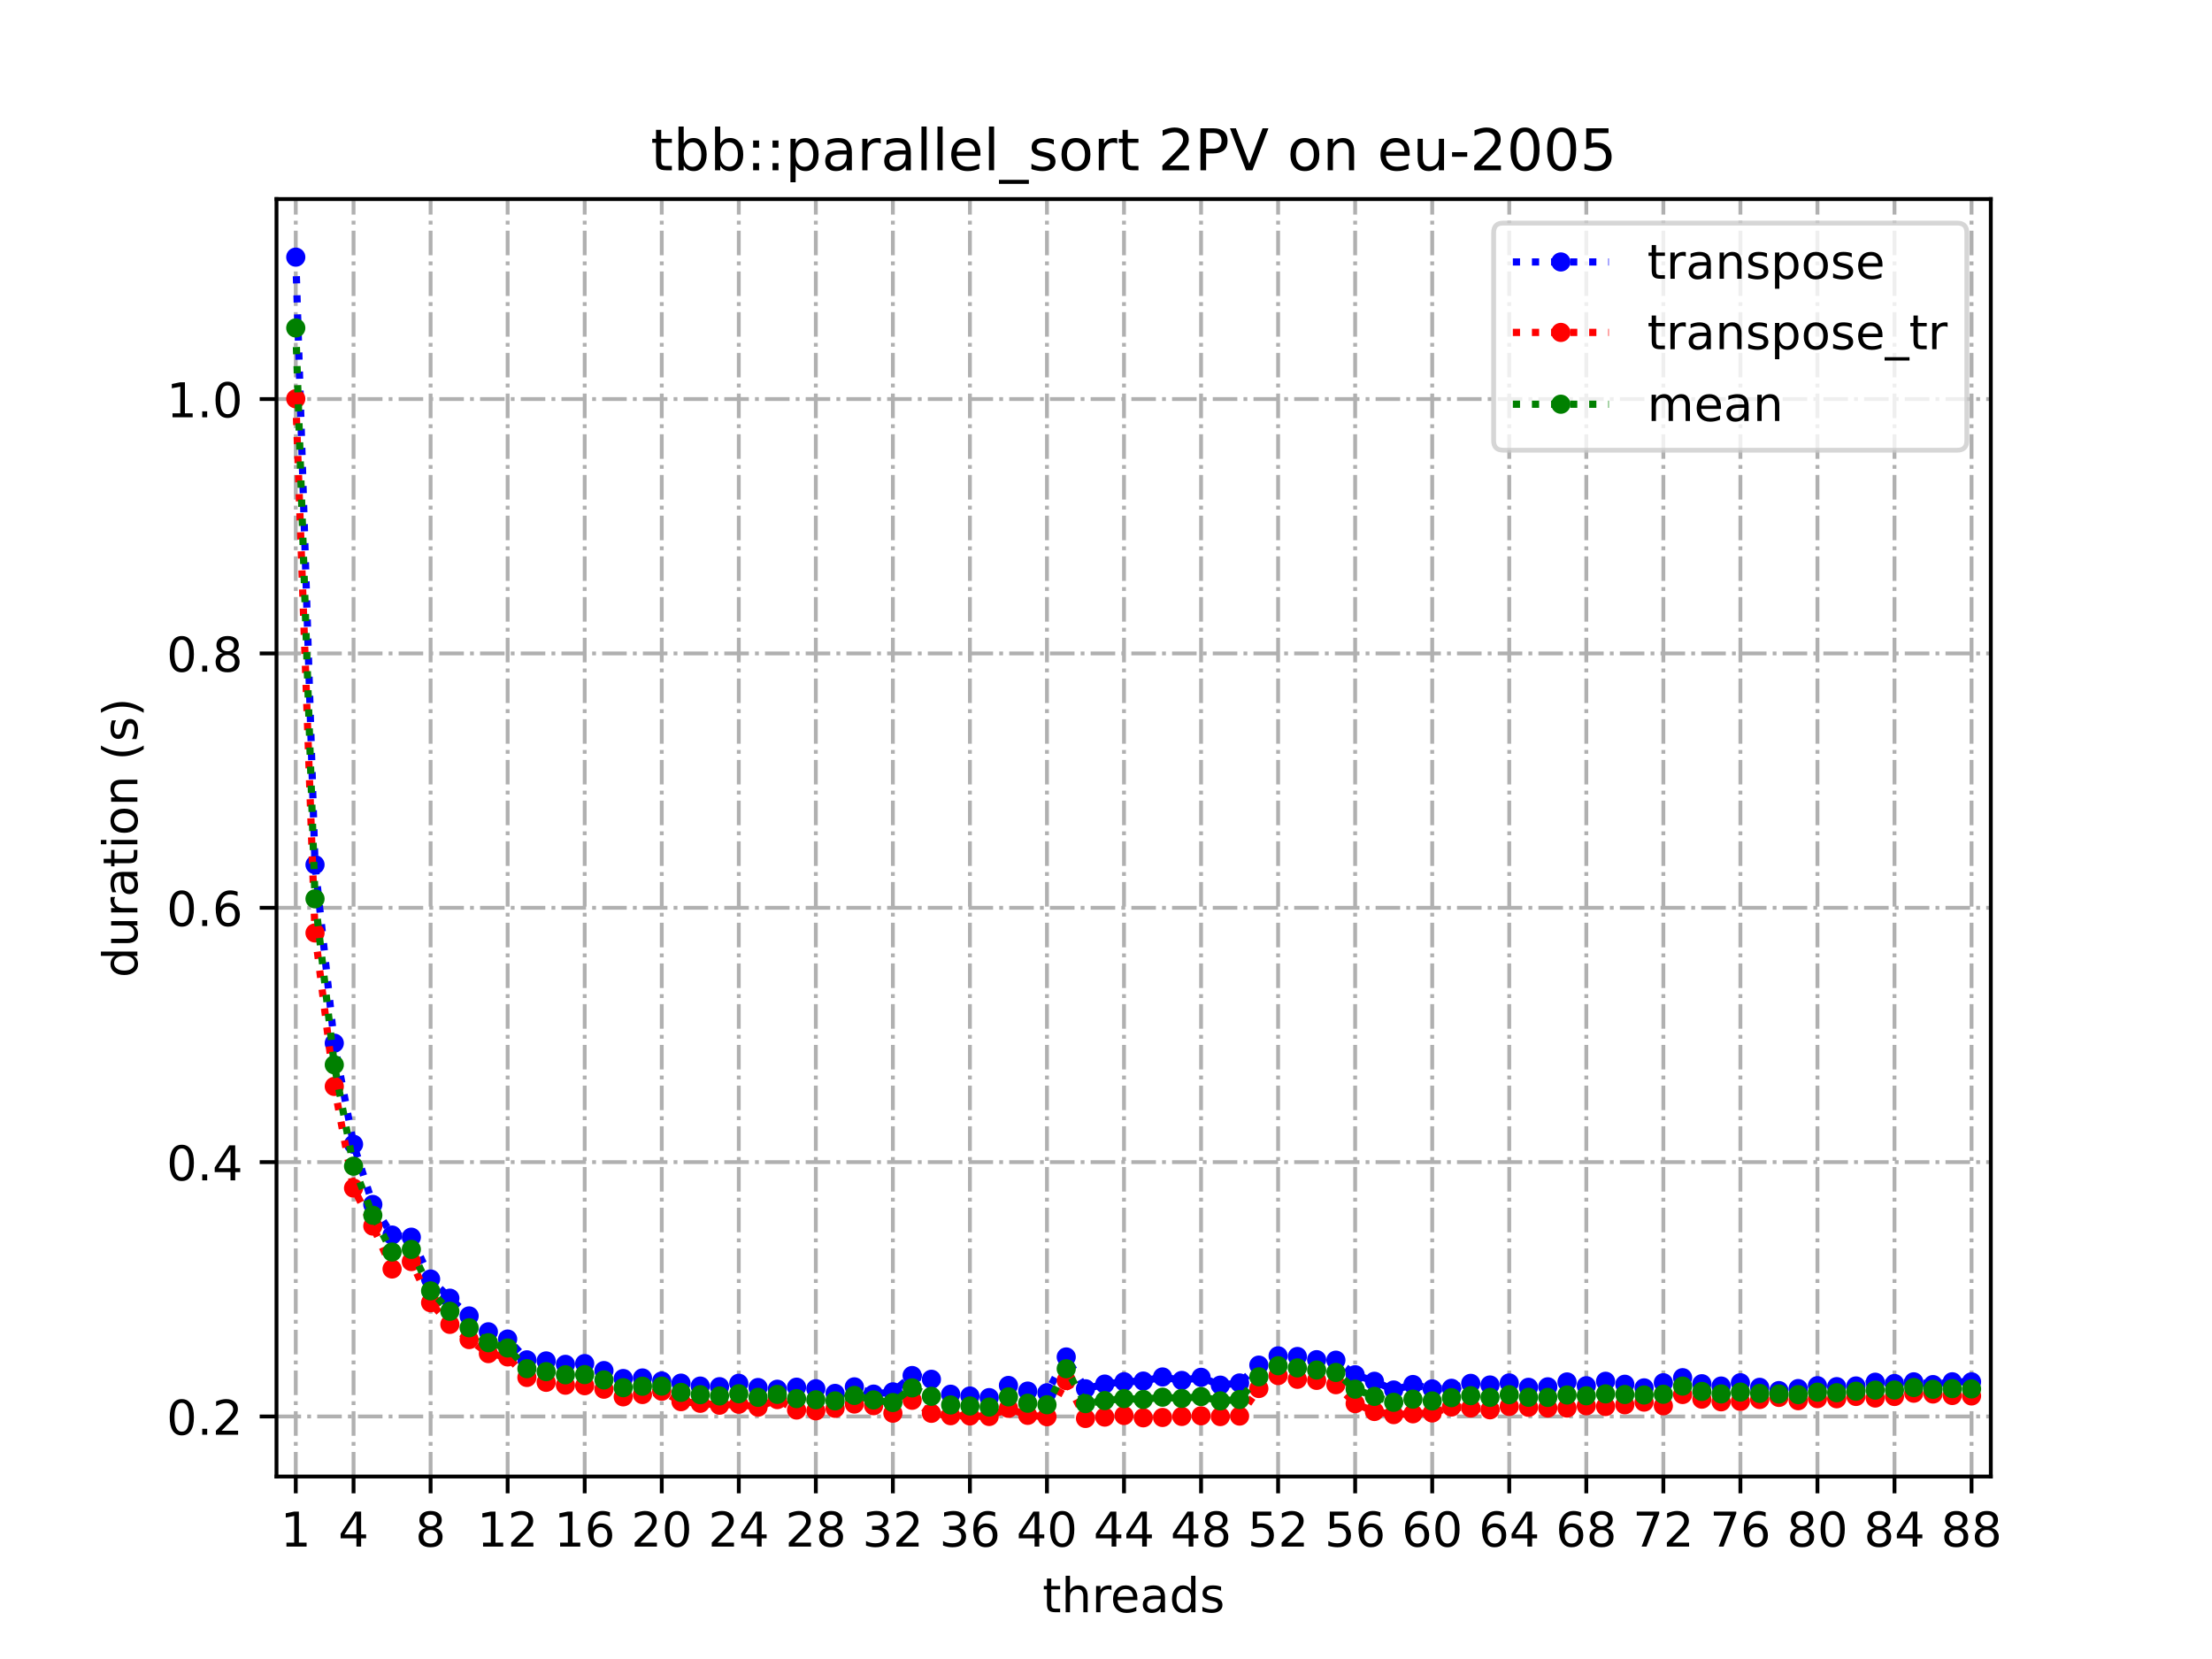 <?xml version="1.0" encoding="utf-8" standalone="no"?>
<!DOCTYPE svg PUBLIC "-//W3C//DTD SVG 1.1//EN"
  "http://www.w3.org/Graphics/SVG/1.1/DTD/svg11.dtd">
<!-- Created with matplotlib (https://matplotlib.org/) -->
<svg height="345.6pt" version="1.1" viewBox="0 0 460.8 345.6" width="460.8pt" xmlns="http://www.w3.org/2000/svg" xmlns:xlink="http://www.w3.org/1999/xlink">
 <defs>
  <style type="text/css">
*{stroke-linecap:butt;stroke-linejoin:round;}
  </style>
 </defs>
 <g id="figure_1">
  <g id="patch_1">
   <path d="M 0 345.6 
L 460.8 345.6 
L 460.8 0 
L 0 0 
z
" style="fill:#ffffff;"/>
  </g>
  <g id="axes_1">
   <g id="patch_2">
    <path d="M 57.6 307.584 
L 414.72 307.584 
L 414.72 41.472 
L 57.6 41.472 
z
" style="fill:#ffffff;"/>
   </g>
   <g id="matplotlib.axis_1">
    <g id="xtick_1">
     <g id="line2d_1">
      <path clip-path="url(#p2f9329f7d2)" d="M 61.613 307.584 
L 61.613 41.472 
" style="fill:none;stroke:#b0b0b0;stroke-dasharray:5.12,1.28,0.8,1.28;stroke-dashoffset:0;stroke-width:0.8;"/>
     </g>
     <g id="line2d_2">
      <defs>
       <path d="M 0 0 
L 0 3.5 
" id="mdc011cf204" style="stroke:#000000;stroke-width:0.8;"/>
      </defs>
      <g>
       <use style="stroke:#000000;stroke-width:0.8;" x="61.613" xlink:href="#mdc011cf204" y="307.584"/>
      </g>
     </g>
     <g id="text_1">
      <!-- 1 -->
      <defs>
       <path d="M 12.406 8.297 
L 28.516 8.297 
L 28.516 63.922 
L 10.984 60.406 
L 10.984 69.391 
L 28.422 72.906 
L 38.281 72.906 
L 38.281 8.297 
L 54.391 8.297 
L 54.391 0 
L 12.406 0 
z
" id="DejaVuSans-49"/>
      </defs>
      <g transform="translate(58.431 322.182)scale(0.1 -0.1)">
       <use xlink:href="#DejaVuSans-49"/>
      </g>
     </g>
    </g>
    <g id="xtick_2">
     <g id="line2d_3">
      <path clip-path="url(#p2f9329f7d2)" d="M 73.65 307.584 
L 73.65 41.472 
" style="fill:none;stroke:#b0b0b0;stroke-dasharray:5.12,1.28,0.8,1.28;stroke-dashoffset:0;stroke-width:0.8;"/>
     </g>
     <g id="line2d_4">
      <g>
       <use style="stroke:#000000;stroke-width:0.8;" x="73.65" xlink:href="#mdc011cf204" y="307.584"/>
      </g>
     </g>
     <g id="text_2">
      <!-- 4 -->
      <defs>
       <path d="M 37.797 64.312 
L 12.891 25.391 
L 37.797 25.391 
z
M 35.203 72.906 
L 47.609 72.906 
L 47.609 25.391 
L 58.016 25.391 
L 58.016 17.188 
L 47.609 17.188 
L 47.609 0 
L 37.797 0 
L 37.797 17.188 
L 4.891 17.188 
L 4.891 26.703 
z
" id="DejaVuSans-52"/>
      </defs>
      <g transform="translate(70.469 322.182)scale(0.1 -0.1)">
       <use xlink:href="#DejaVuSans-52"/>
      </g>
     </g>
    </g>
    <g id="xtick_3">
     <g id="line2d_5">
      <path clip-path="url(#p2f9329f7d2)" d="M 89.701 307.584 
L 89.701 41.472 
" style="fill:none;stroke:#b0b0b0;stroke-dasharray:5.12,1.28,0.8,1.28;stroke-dashoffset:0;stroke-width:0.8;"/>
     </g>
     <g id="line2d_6">
      <g>
       <use style="stroke:#000000;stroke-width:0.8;" x="89.701" xlink:href="#mdc011cf204" y="307.584"/>
      </g>
     </g>
     <g id="text_3">
      <!-- 8 -->
      <defs>
       <path d="M 31.781 34.625 
Q 24.75 34.625 20.719 30.859 
Q 16.703 27.094 16.703 20.516 
Q 16.703 13.922 20.719 10.156 
Q 24.75 6.391 31.781 6.391 
Q 38.812 6.391 42.859 10.172 
Q 46.922 13.969 46.922 20.516 
Q 46.922 27.094 42.891 30.859 
Q 38.875 34.625 31.781 34.625 
z
M 21.922 38.812 
Q 15.578 40.375 12.031 44.719 
Q 8.5 49.078 8.5 55.328 
Q 8.5 64.062 14.719 69.141 
Q 20.953 74.219 31.781 74.219 
Q 42.672 74.219 48.875 69.141 
Q 55.078 64.062 55.078 55.328 
Q 55.078 49.078 51.531 44.719 
Q 48 40.375 41.703 38.812 
Q 48.828 37.156 52.797 32.312 
Q 56.781 27.484 56.781 20.516 
Q 56.781 9.906 50.312 4.234 
Q 43.844 -1.422 31.781 -1.422 
Q 19.734 -1.422 13.25 4.234 
Q 6.781 9.906 6.781 20.516 
Q 6.781 27.484 10.781 32.312 
Q 14.797 37.156 21.922 38.812 
z
M 18.312 54.391 
Q 18.312 48.734 21.844 45.562 
Q 25.391 42.391 31.781 42.391 
Q 38.141 42.391 41.719 45.562 
Q 45.312 48.734 45.312 54.391 
Q 45.312 60.062 41.719 63.234 
Q 38.141 66.406 31.781 66.406 
Q 25.391 66.406 21.844 63.234 
Q 18.312 60.062 18.312 54.391 
z
" id="DejaVuSans-56"/>
      </defs>
      <g transform="translate(86.519 322.182)scale(0.1 -0.1)">
       <use xlink:href="#DejaVuSans-56"/>
      </g>
     </g>
    </g>
    <g id="xtick_4">
     <g id="line2d_7">
      <path clip-path="url(#p2f9329f7d2)" d="M 105.751 307.584 
L 105.751 41.472 
" style="fill:none;stroke:#b0b0b0;stroke-dasharray:5.12,1.28,0.8,1.28;stroke-dashoffset:0;stroke-width:0.8;"/>
     </g>
     <g id="line2d_8">
      <g>
       <use style="stroke:#000000;stroke-width:0.8;" x="105.751" xlink:href="#mdc011cf204" y="307.584"/>
      </g>
     </g>
     <g id="text_4">
      <!-- 12 -->
      <defs>
       <path d="M 19.188 8.297 
L 53.609 8.297 
L 53.609 0 
L 7.328 0 
L 7.328 8.297 
Q 12.938 14.109 22.625 23.891 
Q 32.328 33.688 34.812 36.531 
Q 39.547 41.844 41.422 45.531 
Q 43.312 49.219 43.312 52.781 
Q 43.312 58.594 39.234 62.25 
Q 35.156 65.922 28.609 65.922 
Q 23.969 65.922 18.812 64.312 
Q 13.672 62.703 7.812 59.422 
L 7.812 69.391 
Q 13.766 71.781 18.938 73 
Q 24.125 74.219 28.422 74.219 
Q 39.75 74.219 46.484 68.547 
Q 53.219 62.891 53.219 53.422 
Q 53.219 48.922 51.531 44.891 
Q 49.859 40.875 45.406 35.406 
Q 44.188 33.984 37.641 27.219 
Q 31.109 20.453 19.188 8.297 
z
" id="DejaVuSans-50"/>
      </defs>
      <g transform="translate(99.389 322.182)scale(0.1 -0.1)">
       <use xlink:href="#DejaVuSans-49"/>
       <use x="63.623" xlink:href="#DejaVuSans-50"/>
      </g>
     </g>
    </g>
    <g id="xtick_5">
     <g id="line2d_9">
      <path clip-path="url(#p2f9329f7d2)" d="M 121.801 307.584 
L 121.801 41.472 
" style="fill:none;stroke:#b0b0b0;stroke-dasharray:5.12,1.28,0.8,1.28;stroke-dashoffset:0;stroke-width:0.8;"/>
     </g>
     <g id="line2d_10">
      <g>
       <use style="stroke:#000000;stroke-width:0.8;" x="121.801" xlink:href="#mdc011cf204" y="307.584"/>
      </g>
     </g>
     <g id="text_5">
      <!-- 16 -->
      <defs>
       <path d="M 33.016 40.375 
Q 26.375 40.375 22.484 35.828 
Q 18.609 31.297 18.609 23.391 
Q 18.609 15.531 22.484 10.953 
Q 26.375 6.391 33.016 6.391 
Q 39.656 6.391 43.531 10.953 
Q 47.406 15.531 47.406 23.391 
Q 47.406 31.297 43.531 35.828 
Q 39.656 40.375 33.016 40.375 
z
M 52.594 71.297 
L 52.594 62.312 
Q 48.875 64.062 45.094 64.984 
Q 41.312 65.922 37.594 65.922 
Q 27.828 65.922 22.672 59.328 
Q 17.531 52.734 16.797 39.406 
Q 19.672 43.656 24.016 45.922 
Q 28.375 48.188 33.594 48.188 
Q 44.578 48.188 50.953 41.516 
Q 57.328 34.859 57.328 23.391 
Q 57.328 12.156 50.688 5.359 
Q 44.047 -1.422 33.016 -1.422 
Q 20.359 -1.422 13.672 8.266 
Q 6.984 17.969 6.984 36.375 
Q 6.984 53.656 15.188 63.938 
Q 23.391 74.219 37.203 74.219 
Q 40.922 74.219 44.703 73.484 
Q 48.484 72.75 52.594 71.297 
z
" id="DejaVuSans-54"/>
      </defs>
      <g transform="translate(115.439 322.182)scale(0.1 -0.1)">
       <use xlink:href="#DejaVuSans-49"/>
       <use x="63.623" xlink:href="#DejaVuSans-54"/>
      </g>
     </g>
    </g>
    <g id="xtick_6">
     <g id="line2d_11">
      <path clip-path="url(#p2f9329f7d2)" d="M 137.852 307.584 
L 137.852 41.472 
" style="fill:none;stroke:#b0b0b0;stroke-dasharray:5.12,1.28,0.8,1.28;stroke-dashoffset:0;stroke-width:0.8;"/>
     </g>
     <g id="line2d_12">
      <g>
       <use style="stroke:#000000;stroke-width:0.8;" x="137.852" xlink:href="#mdc011cf204" y="307.584"/>
      </g>
     </g>
     <g id="text_6">
      <!-- 20 -->
      <defs>
       <path d="M 31.781 66.406 
Q 24.172 66.406 20.328 58.906 
Q 16.5 51.422 16.5 36.375 
Q 16.5 21.391 20.328 13.891 
Q 24.172 6.391 31.781 6.391 
Q 39.453 6.391 43.281 13.891 
Q 47.125 21.391 47.125 36.375 
Q 47.125 51.422 43.281 58.906 
Q 39.453 66.406 31.781 66.406 
z
M 31.781 74.219 
Q 44.047 74.219 50.516 64.516 
Q 56.984 54.828 56.984 36.375 
Q 56.984 17.969 50.516 8.266 
Q 44.047 -1.422 31.781 -1.422 
Q 19.531 -1.422 13.062 8.266 
Q 6.594 17.969 6.594 36.375 
Q 6.594 54.828 13.062 64.516 
Q 19.531 74.219 31.781 74.219 
z
" id="DejaVuSans-48"/>
      </defs>
      <g transform="translate(131.489 322.182)scale(0.1 -0.1)">
       <use xlink:href="#DejaVuSans-50"/>
       <use x="63.623" xlink:href="#DejaVuSans-48"/>
      </g>
     </g>
    </g>
    <g id="xtick_7">
     <g id="line2d_13">
      <path clip-path="url(#p2f9329f7d2)" d="M 153.902 307.584 
L 153.902 41.472 
" style="fill:none;stroke:#b0b0b0;stroke-dasharray:5.12,1.28,0.8,1.28;stroke-dashoffset:0;stroke-width:0.8;"/>
     </g>
     <g id="line2d_14">
      <g>
       <use style="stroke:#000000;stroke-width:0.8;" x="153.902" xlink:href="#mdc011cf204" y="307.584"/>
      </g>
     </g>
     <g id="text_7">
      <!-- 24 -->
      <g transform="translate(147.54 322.182)scale(0.1 -0.1)">
       <use xlink:href="#DejaVuSans-50"/>
       <use x="63.623" xlink:href="#DejaVuSans-52"/>
      </g>
     </g>
    </g>
    <g id="xtick_8">
     <g id="line2d_15">
      <path clip-path="url(#p2f9329f7d2)" d="M 169.952 307.584 
L 169.952 41.472 
" style="fill:none;stroke:#b0b0b0;stroke-dasharray:5.12,1.28,0.8,1.28;stroke-dashoffset:0;stroke-width:0.8;"/>
     </g>
     <g id="line2d_16">
      <g>
       <use style="stroke:#000000;stroke-width:0.8;" x="169.952" xlink:href="#mdc011cf204" y="307.584"/>
      </g>
     </g>
     <g id="text_8">
      <!-- 28 -->
      <g transform="translate(163.59 322.182)scale(0.1 -0.1)">
       <use xlink:href="#DejaVuSans-50"/>
       <use x="63.623" xlink:href="#DejaVuSans-56"/>
      </g>
     </g>
    </g>
    <g id="xtick_9">
     <g id="line2d_17">
      <path clip-path="url(#p2f9329f7d2)" d="M 186.003 307.584 
L 186.003 41.472 
" style="fill:none;stroke:#b0b0b0;stroke-dasharray:5.12,1.28,0.8,1.28;stroke-dashoffset:0;stroke-width:0.8;"/>
     </g>
     <g id="line2d_18">
      <g>
       <use style="stroke:#000000;stroke-width:0.8;" x="186.003" xlink:href="#mdc011cf204" y="307.584"/>
      </g>
     </g>
     <g id="text_9">
      <!-- 32 -->
      <defs>
       <path d="M 40.578 39.312 
Q 47.656 37.797 51.625 33 
Q 55.609 28.219 55.609 21.188 
Q 55.609 10.406 48.188 4.484 
Q 40.766 -1.422 27.094 -1.422 
Q 22.516 -1.422 17.656 -0.516 
Q 12.797 0.391 7.625 2.203 
L 7.625 11.719 
Q 11.719 9.328 16.594 8.109 
Q 21.484 6.891 26.812 6.891 
Q 36.078 6.891 40.938 10.547 
Q 45.797 14.203 45.797 21.188 
Q 45.797 27.641 41.281 31.266 
Q 36.766 34.906 28.719 34.906 
L 20.219 34.906 
L 20.219 43.016 
L 29.109 43.016 
Q 36.375 43.016 40.234 45.922 
Q 44.094 48.828 44.094 54.297 
Q 44.094 59.906 40.109 62.906 
Q 36.141 65.922 28.719 65.922 
Q 24.656 65.922 20.016 65.031 
Q 15.375 64.156 9.812 62.312 
L 9.812 71.094 
Q 15.438 72.656 20.344 73.438 
Q 25.25 74.219 29.594 74.219 
Q 40.828 74.219 47.359 69.109 
Q 53.906 64.016 53.906 55.328 
Q 53.906 49.266 50.438 45.094 
Q 46.969 40.922 40.578 39.312 
z
" id="DejaVuSans-51"/>
      </defs>
      <g transform="translate(179.64 322.182)scale(0.1 -0.1)">
       <use xlink:href="#DejaVuSans-51"/>
       <use x="63.623" xlink:href="#DejaVuSans-50"/>
      </g>
     </g>
    </g>
    <g id="xtick_10">
     <g id="line2d_19">
      <path clip-path="url(#p2f9329f7d2)" d="M 202.053 307.584 
L 202.053 41.472 
" style="fill:none;stroke:#b0b0b0;stroke-dasharray:5.12,1.28,0.8,1.28;stroke-dashoffset:0;stroke-width:0.8;"/>
     </g>
     <g id="line2d_20">
      <g>
       <use style="stroke:#000000;stroke-width:0.8;" x="202.053" xlink:href="#mdc011cf204" y="307.584"/>
      </g>
     </g>
     <g id="text_10">
      <!-- 36 -->
      <g transform="translate(195.691 322.182)scale(0.1 -0.1)">
       <use xlink:href="#DejaVuSans-51"/>
       <use x="63.623" xlink:href="#DejaVuSans-54"/>
      </g>
     </g>
    </g>
    <g id="xtick_11">
     <g id="line2d_21">
      <path clip-path="url(#p2f9329f7d2)" d="M 218.103 307.584 
L 218.103 41.472 
" style="fill:none;stroke:#b0b0b0;stroke-dasharray:5.12,1.28,0.8,1.28;stroke-dashoffset:0;stroke-width:0.8;"/>
     </g>
     <g id="line2d_22">
      <g>
       <use style="stroke:#000000;stroke-width:0.8;" x="218.103" xlink:href="#mdc011cf204" y="307.584"/>
      </g>
     </g>
     <g id="text_11">
      <!-- 40 -->
      <g transform="translate(211.741 322.182)scale(0.1 -0.1)">
       <use xlink:href="#DejaVuSans-52"/>
       <use x="63.623" xlink:href="#DejaVuSans-48"/>
      </g>
     </g>
    </g>
    <g id="xtick_12">
     <g id="line2d_23">
      <path clip-path="url(#p2f9329f7d2)" d="M 234.154 307.584 
L 234.154 41.472 
" style="fill:none;stroke:#b0b0b0;stroke-dasharray:5.12,1.28,0.8,1.28;stroke-dashoffset:0;stroke-width:0.8;"/>
     </g>
     <g id="line2d_24">
      <g>
       <use style="stroke:#000000;stroke-width:0.8;" x="234.154" xlink:href="#mdc011cf204" y="307.584"/>
      </g>
     </g>
     <g id="text_12">
      <!-- 44 -->
      <g transform="translate(227.791 322.182)scale(0.1 -0.1)">
       <use xlink:href="#DejaVuSans-52"/>
       <use x="63.623" xlink:href="#DejaVuSans-52"/>
      </g>
     </g>
    </g>
    <g id="xtick_13">
     <g id="line2d_25">
      <path clip-path="url(#p2f9329f7d2)" d="M 250.204 307.584 
L 250.204 41.472 
" style="fill:none;stroke:#b0b0b0;stroke-dasharray:5.12,1.28,0.8,1.28;stroke-dashoffset:0;stroke-width:0.8;"/>
     </g>
     <g id="line2d_26">
      <g>
       <use style="stroke:#000000;stroke-width:0.8;" x="250.204" xlink:href="#mdc011cf204" y="307.584"/>
      </g>
     </g>
     <g id="text_13">
      <!-- 48 -->
      <g transform="translate(243.842 322.182)scale(0.1 -0.1)">
       <use xlink:href="#DejaVuSans-52"/>
       <use x="63.623" xlink:href="#DejaVuSans-56"/>
      </g>
     </g>
    </g>
    <g id="xtick_14">
     <g id="line2d_27">
      <path clip-path="url(#p2f9329f7d2)" d="M 266.254 307.584 
L 266.254 41.472 
" style="fill:none;stroke:#b0b0b0;stroke-dasharray:5.12,1.28,0.8,1.28;stroke-dashoffset:0;stroke-width:0.8;"/>
     </g>
     <g id="line2d_28">
      <g>
       <use style="stroke:#000000;stroke-width:0.8;" x="266.254" xlink:href="#mdc011cf204" y="307.584"/>
      </g>
     </g>
     <g id="text_14">
      <!-- 52 -->
      <defs>
       <path d="M 10.797 72.906 
L 49.516 72.906 
L 49.516 64.594 
L 19.828 64.594 
L 19.828 46.734 
Q 21.969 47.469 24.109 47.828 
Q 26.266 48.188 28.422 48.188 
Q 40.625 48.188 47.75 41.5 
Q 54.891 34.812 54.891 23.391 
Q 54.891 11.625 47.562 5.094 
Q 40.234 -1.422 26.906 -1.422 
Q 22.312 -1.422 17.547 -0.641 
Q 12.797 0.141 7.719 1.703 
L 7.719 11.625 
Q 12.109 9.234 16.797 8.062 
Q 21.484 6.891 26.703 6.891 
Q 35.156 6.891 40.078 11.328 
Q 45.016 15.766 45.016 23.391 
Q 45.016 31 40.078 35.438 
Q 35.156 39.891 26.703 39.891 
Q 22.75 39.891 18.812 39.016 
Q 14.891 38.141 10.797 36.281 
z
" id="DejaVuSans-53"/>
      </defs>
      <g transform="translate(259.892 322.182)scale(0.1 -0.1)">
       <use xlink:href="#DejaVuSans-53"/>
       <use x="63.623" xlink:href="#DejaVuSans-50"/>
      </g>
     </g>
    </g>
    <g id="xtick_15">
     <g id="line2d_29">
      <path clip-path="url(#p2f9329f7d2)" d="M 282.305 307.584 
L 282.305 41.472 
" style="fill:none;stroke:#b0b0b0;stroke-dasharray:5.12,1.28,0.8,1.28;stroke-dashoffset:0;stroke-width:0.8;"/>
     </g>
     <g id="line2d_30">
      <g>
       <use style="stroke:#000000;stroke-width:0.8;" x="282.305" xlink:href="#mdc011cf204" y="307.584"/>
      </g>
     </g>
     <g id="text_15">
      <!-- 56 -->
      <g transform="translate(275.942 322.182)scale(0.1 -0.1)">
       <use xlink:href="#DejaVuSans-53"/>
       <use x="63.623" xlink:href="#DejaVuSans-54"/>
      </g>
     </g>
    </g>
    <g id="xtick_16">
     <g id="line2d_31">
      <path clip-path="url(#p2f9329f7d2)" d="M 298.355 307.584 
L 298.355 41.472 
" style="fill:none;stroke:#b0b0b0;stroke-dasharray:5.12,1.28,0.8,1.28;stroke-dashoffset:0;stroke-width:0.8;"/>
     </g>
     <g id="line2d_32">
      <g>
       <use style="stroke:#000000;stroke-width:0.8;" x="298.355" xlink:href="#mdc011cf204" y="307.584"/>
      </g>
     </g>
     <g id="text_16">
      <!-- 60 -->
      <g transform="translate(291.993 322.182)scale(0.1 -0.1)">
       <use xlink:href="#DejaVuSans-54"/>
       <use x="63.623" xlink:href="#DejaVuSans-48"/>
      </g>
     </g>
    </g>
    <g id="xtick_17">
     <g id="line2d_33">
      <path clip-path="url(#p2f9329f7d2)" d="M 314.405 307.584 
L 314.405 41.472 
" style="fill:none;stroke:#b0b0b0;stroke-dasharray:5.12,1.28,0.8,1.28;stroke-dashoffset:0;stroke-width:0.8;"/>
     </g>
     <g id="line2d_34">
      <g>
       <use style="stroke:#000000;stroke-width:0.8;" x="314.405" xlink:href="#mdc011cf204" y="307.584"/>
      </g>
     </g>
     <g id="text_17">
      <!-- 64 -->
      <g transform="translate(308.043 322.182)scale(0.1 -0.1)">
       <use xlink:href="#DejaVuSans-54"/>
       <use x="63.623" xlink:href="#DejaVuSans-52"/>
      </g>
     </g>
    </g>
    <g id="xtick_18">
     <g id="line2d_35">
      <path clip-path="url(#p2f9329f7d2)" d="M 330.456 307.584 
L 330.456 41.472 
" style="fill:none;stroke:#b0b0b0;stroke-dasharray:5.12,1.28,0.8,1.28;stroke-dashoffset:0;stroke-width:0.8;"/>
     </g>
     <g id="line2d_36">
      <g>
       <use style="stroke:#000000;stroke-width:0.8;" x="330.456" xlink:href="#mdc011cf204" y="307.584"/>
      </g>
     </g>
     <g id="text_18">
      <!-- 68 -->
      <g transform="translate(324.093 322.182)scale(0.1 -0.1)">
       <use xlink:href="#DejaVuSans-54"/>
       <use x="63.623" xlink:href="#DejaVuSans-56"/>
      </g>
     </g>
    </g>
    <g id="xtick_19">
     <g id="line2d_37">
      <path clip-path="url(#p2f9329f7d2)" d="M 346.506 307.584 
L 346.506 41.472 
" style="fill:none;stroke:#b0b0b0;stroke-dasharray:5.12,1.28,0.8,1.28;stroke-dashoffset:0;stroke-width:0.8;"/>
     </g>
     <g id="line2d_38">
      <g>
       <use style="stroke:#000000;stroke-width:0.8;" x="346.506" xlink:href="#mdc011cf204" y="307.584"/>
      </g>
     </g>
     <g id="text_19">
      <!-- 72 -->
      <defs>
       <path d="M 8.203 72.906 
L 55.078 72.906 
L 55.078 68.703 
L 28.609 0 
L 18.312 0 
L 43.219 64.594 
L 8.203 64.594 
z
" id="DejaVuSans-55"/>
      </defs>
      <g transform="translate(340.144 322.182)scale(0.1 -0.1)">
       <use xlink:href="#DejaVuSans-55"/>
       <use x="63.623" xlink:href="#DejaVuSans-50"/>
      </g>
     </g>
    </g>
    <g id="xtick_20">
     <g id="line2d_39">
      <path clip-path="url(#p2f9329f7d2)" d="M 362.556 307.584 
L 362.556 41.472 
" style="fill:none;stroke:#b0b0b0;stroke-dasharray:5.12,1.28,0.8,1.28;stroke-dashoffset:0;stroke-width:0.8;"/>
     </g>
     <g id="line2d_40">
      <g>
       <use style="stroke:#000000;stroke-width:0.8;" x="362.556" xlink:href="#mdc011cf204" y="307.584"/>
      </g>
     </g>
     <g id="text_20">
      <!-- 76 -->
      <g transform="translate(356.194 322.182)scale(0.1 -0.1)">
       <use xlink:href="#DejaVuSans-55"/>
       <use x="63.623" xlink:href="#DejaVuSans-54"/>
      </g>
     </g>
    </g>
    <g id="xtick_21">
     <g id="line2d_41">
      <path clip-path="url(#p2f9329f7d2)" d="M 378.607 307.584 
L 378.607 41.472 
" style="fill:none;stroke:#b0b0b0;stroke-dasharray:5.12,1.28,0.8,1.28;stroke-dashoffset:0;stroke-width:0.8;"/>
     </g>
     <g id="line2d_42">
      <g>
       <use style="stroke:#000000;stroke-width:0.8;" x="378.607" xlink:href="#mdc011cf204" y="307.584"/>
      </g>
     </g>
     <g id="text_21">
      <!-- 80 -->
      <g transform="translate(372.244 322.182)scale(0.1 -0.1)">
       <use xlink:href="#DejaVuSans-56"/>
       <use x="63.623" xlink:href="#DejaVuSans-48"/>
      </g>
     </g>
    </g>
    <g id="xtick_22">
     <g id="line2d_43">
      <path clip-path="url(#p2f9329f7d2)" d="M 394.657 307.584 
L 394.657 41.472 
" style="fill:none;stroke:#b0b0b0;stroke-dasharray:5.12,1.28,0.8,1.28;stroke-dashoffset:0;stroke-width:0.8;"/>
     </g>
     <g id="line2d_44">
      <g>
       <use style="stroke:#000000;stroke-width:0.8;" x="394.657" xlink:href="#mdc011cf204" y="307.584"/>
      </g>
     </g>
     <g id="text_22">
      <!-- 84 -->
      <g transform="translate(388.295 322.182)scale(0.1 -0.1)">
       <use xlink:href="#DejaVuSans-56"/>
       <use x="63.623" xlink:href="#DejaVuSans-52"/>
      </g>
     </g>
    </g>
    <g id="xtick_23">
     <g id="line2d_45">
      <path clip-path="url(#p2f9329f7d2)" d="M 410.707 307.584 
L 410.707 41.472 
" style="fill:none;stroke:#b0b0b0;stroke-dasharray:5.12,1.28,0.8,1.28;stroke-dashoffset:0;stroke-width:0.8;"/>
     </g>
     <g id="line2d_46">
      <g>
       <use style="stroke:#000000;stroke-width:0.8;" x="410.707" xlink:href="#mdc011cf204" y="307.584"/>
      </g>
     </g>
     <g id="text_23">
      <!-- 88 -->
      <g transform="translate(404.345 322.182)scale(0.1 -0.1)">
       <use xlink:href="#DejaVuSans-56"/>
       <use x="63.623" xlink:href="#DejaVuSans-56"/>
      </g>
     </g>
    </g>
    <g id="text_24">
     <!-- threads -->
     <defs>
      <path d="M 18.312 70.219 
L 18.312 54.688 
L 36.812 54.688 
L 36.812 47.703 
L 18.312 47.703 
L 18.312 18.016 
Q 18.312 11.328 20.141 9.422 
Q 21.969 7.516 27.594 7.516 
L 36.812 7.516 
L 36.812 0 
L 27.594 0 
Q 17.188 0 13.234 3.875 
Q 9.281 7.766 9.281 18.016 
L 9.281 47.703 
L 2.688 47.703 
L 2.688 54.688 
L 9.281 54.688 
L 9.281 70.219 
z
" id="DejaVuSans-116"/>
      <path d="M 54.891 33.016 
L 54.891 0 
L 45.906 0 
L 45.906 32.719 
Q 45.906 40.484 42.875 44.328 
Q 39.844 48.188 33.797 48.188 
Q 26.516 48.188 22.312 43.547 
Q 18.109 38.922 18.109 30.906 
L 18.109 0 
L 9.078 0 
L 9.078 75.984 
L 18.109 75.984 
L 18.109 46.188 
Q 21.344 51.125 25.703 53.562 
Q 30.078 56 35.797 56 
Q 45.219 56 50.047 50.172 
Q 54.891 44.344 54.891 33.016 
z
" id="DejaVuSans-104"/>
      <path d="M 41.109 46.297 
Q 39.594 47.172 37.812 47.578 
Q 36.031 48 33.891 48 
Q 26.266 48 22.188 43.047 
Q 18.109 38.094 18.109 28.812 
L 18.109 0 
L 9.078 0 
L 9.078 54.688 
L 18.109 54.688 
L 18.109 46.188 
Q 20.953 51.172 25.484 53.578 
Q 30.031 56 36.531 56 
Q 37.453 56 38.578 55.875 
Q 39.703 55.766 41.062 55.516 
z
" id="DejaVuSans-114"/>
      <path d="M 56.203 29.594 
L 56.203 25.203 
L 14.891 25.203 
Q 15.484 15.922 20.484 11.062 
Q 25.484 6.203 34.422 6.203 
Q 39.594 6.203 44.453 7.469 
Q 49.312 8.734 54.109 11.281 
L 54.109 2.781 
Q 49.266 0.734 44.188 -0.344 
Q 39.109 -1.422 33.891 -1.422 
Q 20.797 -1.422 13.156 6.188 
Q 5.516 13.812 5.516 26.812 
Q 5.516 40.234 12.766 48.109 
Q 20.016 56 32.328 56 
Q 43.359 56 49.781 48.891 
Q 56.203 41.797 56.203 29.594 
z
M 47.219 32.234 
Q 47.125 39.594 43.094 43.984 
Q 39.062 48.391 32.422 48.391 
Q 24.906 48.391 20.391 44.141 
Q 15.875 39.891 15.188 32.172 
z
" id="DejaVuSans-101"/>
      <path d="M 34.281 27.484 
Q 23.391 27.484 19.188 25 
Q 14.984 22.516 14.984 16.5 
Q 14.984 11.719 18.141 8.906 
Q 21.297 6.109 26.703 6.109 
Q 34.188 6.109 38.703 11.406 
Q 43.219 16.703 43.219 25.484 
L 43.219 27.484 
z
M 52.203 31.203 
L 52.203 0 
L 43.219 0 
L 43.219 8.297 
Q 40.141 3.328 35.547 0.953 
Q 30.953 -1.422 24.312 -1.422 
Q 15.922 -1.422 10.953 3.297 
Q 6 8.016 6 15.922 
Q 6 25.141 12.172 29.828 
Q 18.359 34.516 30.609 34.516 
L 43.219 34.516 
L 43.219 35.406 
Q 43.219 41.609 39.141 45 
Q 35.062 48.391 27.688 48.391 
Q 23 48.391 18.547 47.266 
Q 14.109 46.141 10.016 43.891 
L 10.016 52.203 
Q 14.938 54.109 19.578 55.047 
Q 24.219 56 28.609 56 
Q 40.484 56 46.344 49.844 
Q 52.203 43.703 52.203 31.203 
z
" id="DejaVuSans-97"/>
      <path d="M 45.406 46.391 
L 45.406 75.984 
L 54.391 75.984 
L 54.391 0 
L 45.406 0 
L 45.406 8.203 
Q 42.578 3.328 38.25 0.953 
Q 33.938 -1.422 27.875 -1.422 
Q 17.969 -1.422 11.734 6.484 
Q 5.516 14.406 5.516 27.297 
Q 5.516 40.188 11.734 48.094 
Q 17.969 56 27.875 56 
Q 33.938 56 38.25 53.625 
Q 42.578 51.266 45.406 46.391 
z
M 14.797 27.297 
Q 14.797 17.391 18.875 11.75 
Q 22.953 6.109 30.078 6.109 
Q 37.203 6.109 41.297 11.75 
Q 45.406 17.391 45.406 27.297 
Q 45.406 37.203 41.297 42.844 
Q 37.203 48.484 30.078 48.484 
Q 22.953 48.484 18.875 42.844 
Q 14.797 37.203 14.797 27.297 
z
" id="DejaVuSans-100"/>
      <path d="M 44.281 53.078 
L 44.281 44.578 
Q 40.484 46.531 36.375 47.5 
Q 32.281 48.484 27.875 48.484 
Q 21.188 48.484 17.844 46.438 
Q 14.5 44.391 14.5 40.281 
Q 14.5 37.156 16.891 35.375 
Q 19.281 33.594 26.516 31.984 
L 29.594 31.297 
Q 39.156 29.25 43.188 25.516 
Q 47.219 21.781 47.219 15.094 
Q 47.219 7.469 41.188 3.016 
Q 35.156 -1.422 24.609 -1.422 
Q 20.219 -1.422 15.453 -0.562 
Q 10.688 0.297 5.422 2 
L 5.422 11.281 
Q 10.406 8.688 15.234 7.391 
Q 20.062 6.109 24.812 6.109 
Q 31.156 6.109 34.562 8.281 
Q 37.984 10.453 37.984 14.406 
Q 37.984 18.062 35.516 20.016 
Q 33.062 21.969 24.703 23.781 
L 21.578 24.516 
Q 13.234 26.266 9.516 29.906 
Q 5.812 33.547 5.812 39.891 
Q 5.812 47.609 11.281 51.797 
Q 16.75 56 26.812 56 
Q 31.781 56 36.172 55.266 
Q 40.578 54.547 44.281 53.078 
z
" id="DejaVuSans-115"/>
     </defs>
     <g transform="translate(217.169 335.861)scale(0.1 -0.1)">
      <use xlink:href="#DejaVuSans-116"/>
      <use x="39.209" xlink:href="#DejaVuSans-104"/>
      <use x="102.588" xlink:href="#DejaVuSans-114"/>
      <use x="141.451" xlink:href="#DejaVuSans-101"/>
      <use x="202.975" xlink:href="#DejaVuSans-97"/>
      <use x="264.254" xlink:href="#DejaVuSans-100"/>
      <use x="327.73" xlink:href="#DejaVuSans-115"/>
     </g>
    </g>
   </g>
   <g id="matplotlib.axis_2">
    <g id="ytick_1">
     <g id="line2d_47">
      <path clip-path="url(#p2f9329f7d2)" d="M 57.6 295.079 
L 414.72 295.079 
" style="fill:none;stroke:#b0b0b0;stroke-dasharray:5.12,1.28,0.8,1.28;stroke-dashoffset:0;stroke-width:0.8;"/>
     </g>
     <g id="line2d_48">
      <defs>
       <path d="M 0 0 
L -3.5 0 
" id="m04cf66c64c" style="stroke:#000000;stroke-width:0.8;"/>
      </defs>
      <g>
       <use style="stroke:#000000;stroke-width:0.8;" x="57.6" xlink:href="#m04cf66c64c" y="295.079"/>
      </g>
     </g>
     <g id="text_25">
      <!-- 0.2 -->
      <defs>
       <path d="M 10.688 12.406 
L 21 12.406 
L 21 0 
L 10.688 0 
z
" id="DejaVuSans-46"/>
      </defs>
      <g transform="translate(34.697 298.878)scale(0.1 -0.1)">
       <use xlink:href="#DejaVuSans-48"/>
       <use x="63.623" xlink:href="#DejaVuSans-46"/>
       <use x="95.41" xlink:href="#DejaVuSans-50"/>
      </g>
     </g>
    </g>
    <g id="ytick_2">
     <g id="line2d_49">
      <path clip-path="url(#p2f9329f7d2)" d="M 57.6 242.092 
L 414.72 242.092 
" style="fill:none;stroke:#b0b0b0;stroke-dasharray:5.12,1.28,0.8,1.28;stroke-dashoffset:0;stroke-width:0.8;"/>
     </g>
     <g id="line2d_50">
      <g>
       <use style="stroke:#000000;stroke-width:0.8;" x="57.6" xlink:href="#m04cf66c64c" y="242.092"/>
      </g>
     </g>
     <g id="text_26">
      <!-- 0.4 -->
      <g transform="translate(34.697 245.891)scale(0.1 -0.1)">
       <use xlink:href="#DejaVuSans-48"/>
       <use x="63.623" xlink:href="#DejaVuSans-46"/>
       <use x="95.41" xlink:href="#DejaVuSans-52"/>
      </g>
     </g>
    </g>
    <g id="ytick_3">
     <g id="line2d_51">
      <path clip-path="url(#p2f9329f7d2)" d="M 57.6 189.104 
L 414.72 189.104 
" style="fill:none;stroke:#b0b0b0;stroke-dasharray:5.12,1.28,0.8,1.28;stroke-dashoffset:0;stroke-width:0.8;"/>
     </g>
     <g id="line2d_52">
      <g>
       <use style="stroke:#000000;stroke-width:0.8;" x="57.6" xlink:href="#m04cf66c64c" y="189.104"/>
      </g>
     </g>
     <g id="text_27">
      <!-- 0.6 -->
      <g transform="translate(34.697 192.903)scale(0.1 -0.1)">
       <use xlink:href="#DejaVuSans-48"/>
       <use x="63.623" xlink:href="#DejaVuSans-46"/>
       <use x="95.41" xlink:href="#DejaVuSans-54"/>
      </g>
     </g>
    </g>
    <g id="ytick_4">
     <g id="line2d_53">
      <path clip-path="url(#p2f9329f7d2)" d="M 57.6 136.117 
L 414.72 136.117 
" style="fill:none;stroke:#b0b0b0;stroke-dasharray:5.12,1.28,0.8,1.28;stroke-dashoffset:0;stroke-width:0.8;"/>
     </g>
     <g id="line2d_54">
      <g>
       <use style="stroke:#000000;stroke-width:0.8;" x="57.6" xlink:href="#m04cf66c64c" y="136.117"/>
      </g>
     </g>
     <g id="text_28">
      <!-- 0.8 -->
      <g transform="translate(34.697 139.916)scale(0.1 -0.1)">
       <use xlink:href="#DejaVuSans-48"/>
       <use x="63.623" xlink:href="#DejaVuSans-46"/>
       <use x="95.41" xlink:href="#DejaVuSans-56"/>
      </g>
     </g>
    </g>
    <g id="ytick_5">
     <g id="line2d_55">
      <path clip-path="url(#p2f9329f7d2)" d="M 57.6 83.13 
L 414.72 83.13 
" style="fill:none;stroke:#b0b0b0;stroke-dasharray:5.12,1.28,0.8,1.28;stroke-dashoffset:0;stroke-width:0.8;"/>
     </g>
     <g id="line2d_56">
      <g>
       <use style="stroke:#000000;stroke-width:0.8;" x="57.6" xlink:href="#m04cf66c64c" y="83.13"/>
      </g>
     </g>
     <g id="text_29">
      <!-- 1.0 -->
      <g transform="translate(34.697 86.929)scale(0.1 -0.1)">
       <use xlink:href="#DejaVuSans-49"/>
       <use x="63.623" xlink:href="#DejaVuSans-46"/>
       <use x="95.41" xlink:href="#DejaVuSans-48"/>
      </g>
     </g>
    </g>
    <g id="text_30">
     <!-- duration (s) -->
     <defs>
      <path d="M 8.5 21.578 
L 8.5 54.688 
L 17.484 54.688 
L 17.484 21.922 
Q 17.484 14.156 20.5 10.266 
Q 23.531 6.391 29.594 6.391 
Q 36.859 6.391 41.078 11.031 
Q 45.312 15.672 45.312 23.688 
L 45.312 54.688 
L 54.297 54.688 
L 54.297 0 
L 45.312 0 
L 45.312 8.406 
Q 42.047 3.422 37.719 1 
Q 33.406 -1.422 27.688 -1.422 
Q 18.266 -1.422 13.375 4.438 
Q 8.5 10.297 8.5 21.578 
z
M 31.109 56 
z
" id="DejaVuSans-117"/>
      <path d="M 9.422 54.688 
L 18.406 54.688 
L 18.406 0 
L 9.422 0 
z
M 9.422 75.984 
L 18.406 75.984 
L 18.406 64.594 
L 9.422 64.594 
z
" id="DejaVuSans-105"/>
      <path d="M 30.609 48.391 
Q 23.391 48.391 19.188 42.75 
Q 14.984 37.109 14.984 27.297 
Q 14.984 17.484 19.156 11.844 
Q 23.344 6.203 30.609 6.203 
Q 37.797 6.203 41.984 11.859 
Q 46.188 17.531 46.188 27.297 
Q 46.188 37.016 41.984 42.703 
Q 37.797 48.391 30.609 48.391 
z
M 30.609 56 
Q 42.328 56 49.016 48.375 
Q 55.719 40.766 55.719 27.297 
Q 55.719 13.875 49.016 6.219 
Q 42.328 -1.422 30.609 -1.422 
Q 18.844 -1.422 12.172 6.219 
Q 5.516 13.875 5.516 27.297 
Q 5.516 40.766 12.172 48.375 
Q 18.844 56 30.609 56 
z
" id="DejaVuSans-111"/>
      <path d="M 54.891 33.016 
L 54.891 0 
L 45.906 0 
L 45.906 32.719 
Q 45.906 40.484 42.875 44.328 
Q 39.844 48.188 33.797 48.188 
Q 26.516 48.188 22.312 43.547 
Q 18.109 38.922 18.109 30.906 
L 18.109 0 
L 9.078 0 
L 9.078 54.688 
L 18.109 54.688 
L 18.109 46.188 
Q 21.344 51.125 25.703 53.562 
Q 30.078 56 35.797 56 
Q 45.219 56 50.047 50.172 
Q 54.891 44.344 54.891 33.016 
z
" id="DejaVuSans-110"/>
      <path id="DejaVuSans-32"/>
      <path d="M 31 75.875 
Q 24.469 64.656 21.281 53.656 
Q 18.109 42.672 18.109 31.391 
Q 18.109 20.125 21.312 9.062 
Q 24.516 -2 31 -13.188 
L 23.188 -13.188 
Q 15.875 -1.703 12.234 9.375 
Q 8.594 20.453 8.594 31.391 
Q 8.594 42.281 12.203 53.312 
Q 15.828 64.359 23.188 75.875 
z
" id="DejaVuSans-40"/>
      <path d="M 8.016 75.875 
L 15.828 75.875 
Q 23.141 64.359 26.781 53.312 
Q 30.422 42.281 30.422 31.391 
Q 30.422 20.453 26.781 9.375 
Q 23.141 -1.703 15.828 -13.188 
L 8.016 -13.188 
Q 14.5 -2 17.703 9.062 
Q 20.906 20.125 20.906 31.391 
Q 20.906 42.672 17.703 53.656 
Q 14.5 64.656 8.016 75.875 
z
" id="DejaVuSans-41"/>
     </defs>
     <g transform="translate(28.617 203.663)rotate(-90)scale(0.1 -0.1)">
      <use xlink:href="#DejaVuSans-100"/>
      <use x="63.477" xlink:href="#DejaVuSans-117"/>
      <use x="126.855" xlink:href="#DejaVuSans-114"/>
      <use x="167.969" xlink:href="#DejaVuSans-97"/>
      <use x="229.248" xlink:href="#DejaVuSans-116"/>
      <use x="268.457" xlink:href="#DejaVuSans-105"/>
      <use x="296.24" xlink:href="#DejaVuSans-111"/>
      <use x="357.422" xlink:href="#DejaVuSans-110"/>
      <use x="420.801" xlink:href="#DejaVuSans-32"/>
      <use x="452.588" xlink:href="#DejaVuSans-40"/>
      <use x="491.602" xlink:href="#DejaVuSans-115"/>
      <use x="543.701" xlink:href="#DejaVuSans-41"/>
     </g>
    </g>
   </g>
   <g id="line2d_57">
    <path clip-path="url(#p2f9329f7d2)" d="M 61.613 53.568 
L 65.625 180.13 
L 69.638 217.31 
L 73.65 238.37 
L 77.663 250.916 
L 81.676 257.287 
L 85.688 257.73 
L 89.701 266.446 
L 93.713 270.437 
L 97.726 274.134 
L 101.738 277.441 
L 105.751 278.951 
L 109.764 283.283 
L 113.776 283.506 
L 117.789 284.222 
L 121.801 284.056 
L 125.814 285.519 
L 129.827 287.174 
L 133.839 287.057 
L 137.852 287.691 
L 141.864 288.133 
L 145.877 288.745 
L 149.889 288.872 
L 153.902 288.166 
L 157.915 289.049 
L 161.927 289.402 
L 165.94 288.977 
L 169.952 289.3 
L 173.965 290.274 
L 177.978 288.908 
L 181.99 290.42 
L 186.003 289.949 
L 190.015 286.546 
L 194.028 287.33 
L 198.04 290.444 
L 202.053 290.814 
L 206.066 291.149 
L 210.078 288.615 
L 214.091 289.789 
L 218.103 290.143 
L 222.116 282.679 
L 226.129 289.312 
L 230.141 288.329 
L 234.154 287.838 
L 238.166 287.703 
L 242.179 286.847 
L 246.191 287.574 
L 250.204 286.921 
L 254.217 288.553 
L 258.229 288.097 
L 262.242 284.379 
L 266.254 282.45 
L 270.267 282.582 
L 274.28 283.246 
L 278.292 283.352 
L 282.305 286.389 
L 286.317 287.748 
L 290.33 289.564 
L 294.342 288.42 
L 298.355 289.333 
L 302.368 289.21 
L 306.38 288.178 
L 310.393 288.52 
L 314.405 288.091 
L 318.418 289.006 
L 322.431 288.902 
L 326.443 287.885 
L 330.456 288.675 
L 334.468 287.746 
L 338.481 288.367 
L 342.493 289.118 
L 346.506 288.052 
L 350.519 286.997 
L 354.531 288.257 
L 358.544 288.738 
L 362.556 288.049 
L 366.569 289.007 
L 370.582 289.686 
L 374.594 289.264 
L 378.607 288.668 
L 382.619 288.863 
L 386.632 288.723 
L 390.644 287.941 
L 394.657 288.212 
L 398.67 287.863 
L 402.682 288.437 
L 406.695 287.853 
L 410.707 287.866 
" style="fill:none;stroke:#0000ff;stroke-dasharray:1.5,2.475;stroke-dashoffset:0;stroke-width:1.5;"/>
    <defs>
     <path d="M 0 1.5 
C 0.398 1.5 0.779 1.342 1.061 1.061 
C 1.342 0.779 1.5 0.398 1.5 0 
C 1.5 -0.398 1.342 -0.779 1.061 -1.061 
C 0.779 -1.342 0.398 -1.5 0 -1.5 
C -0.398 -1.5 -0.779 -1.342 -1.061 -1.061 
C -1.342 -0.779 -1.5 -0.398 -1.5 0 
C -1.5 0.398 -1.342 0.779 -1.061 1.061 
C -0.779 1.342 -0.398 1.5 0 1.5 
z
" id="m6c372bcdc0" style="stroke:#0000ff;"/>
    </defs>
    <g clip-path="url(#p2f9329f7d2)">
     <use style="fill:#0000ff;stroke:#0000ff;" x="61.613" xlink:href="#m6c372bcdc0" y="53.568"/>
     <use style="fill:#0000ff;stroke:#0000ff;" x="65.625" xlink:href="#m6c372bcdc0" y="180.13"/>
     <use style="fill:#0000ff;stroke:#0000ff;" x="69.638" xlink:href="#m6c372bcdc0" y="217.31"/>
     <use style="fill:#0000ff;stroke:#0000ff;" x="73.65" xlink:href="#m6c372bcdc0" y="238.37"/>
     <use style="fill:#0000ff;stroke:#0000ff;" x="77.663" xlink:href="#m6c372bcdc0" y="250.916"/>
     <use style="fill:#0000ff;stroke:#0000ff;" x="81.676" xlink:href="#m6c372bcdc0" y="257.287"/>
     <use style="fill:#0000ff;stroke:#0000ff;" x="85.688" xlink:href="#m6c372bcdc0" y="257.73"/>
     <use style="fill:#0000ff;stroke:#0000ff;" x="89.701" xlink:href="#m6c372bcdc0" y="266.446"/>
     <use style="fill:#0000ff;stroke:#0000ff;" x="93.713" xlink:href="#m6c372bcdc0" y="270.437"/>
     <use style="fill:#0000ff;stroke:#0000ff;" x="97.726" xlink:href="#m6c372bcdc0" y="274.134"/>
     <use style="fill:#0000ff;stroke:#0000ff;" x="101.738" xlink:href="#m6c372bcdc0" y="277.441"/>
     <use style="fill:#0000ff;stroke:#0000ff;" x="105.751" xlink:href="#m6c372bcdc0" y="278.951"/>
     <use style="fill:#0000ff;stroke:#0000ff;" x="109.764" xlink:href="#m6c372bcdc0" y="283.283"/>
     <use style="fill:#0000ff;stroke:#0000ff;" x="113.776" xlink:href="#m6c372bcdc0" y="283.506"/>
     <use style="fill:#0000ff;stroke:#0000ff;" x="117.789" xlink:href="#m6c372bcdc0" y="284.222"/>
     <use style="fill:#0000ff;stroke:#0000ff;" x="121.801" xlink:href="#m6c372bcdc0" y="284.056"/>
     <use style="fill:#0000ff;stroke:#0000ff;" x="125.814" xlink:href="#m6c372bcdc0" y="285.519"/>
     <use style="fill:#0000ff;stroke:#0000ff;" x="129.827" xlink:href="#m6c372bcdc0" y="287.174"/>
     <use style="fill:#0000ff;stroke:#0000ff;" x="133.839" xlink:href="#m6c372bcdc0" y="287.057"/>
     <use style="fill:#0000ff;stroke:#0000ff;" x="137.852" xlink:href="#m6c372bcdc0" y="287.691"/>
     <use style="fill:#0000ff;stroke:#0000ff;" x="141.864" xlink:href="#m6c372bcdc0" y="288.133"/>
     <use style="fill:#0000ff;stroke:#0000ff;" x="145.877" xlink:href="#m6c372bcdc0" y="288.745"/>
     <use style="fill:#0000ff;stroke:#0000ff;" x="149.889" xlink:href="#m6c372bcdc0" y="288.872"/>
     <use style="fill:#0000ff;stroke:#0000ff;" x="153.902" xlink:href="#m6c372bcdc0" y="288.166"/>
     <use style="fill:#0000ff;stroke:#0000ff;" x="157.915" xlink:href="#m6c372bcdc0" y="289.049"/>
     <use style="fill:#0000ff;stroke:#0000ff;" x="161.927" xlink:href="#m6c372bcdc0" y="289.402"/>
     <use style="fill:#0000ff;stroke:#0000ff;" x="165.94" xlink:href="#m6c372bcdc0" y="288.977"/>
     <use style="fill:#0000ff;stroke:#0000ff;" x="169.952" xlink:href="#m6c372bcdc0" y="289.3"/>
     <use style="fill:#0000ff;stroke:#0000ff;" x="173.965" xlink:href="#m6c372bcdc0" y="290.274"/>
     <use style="fill:#0000ff;stroke:#0000ff;" x="177.978" xlink:href="#m6c372bcdc0" y="288.908"/>
     <use style="fill:#0000ff;stroke:#0000ff;" x="181.99" xlink:href="#m6c372bcdc0" y="290.42"/>
     <use style="fill:#0000ff;stroke:#0000ff;" x="186.003" xlink:href="#m6c372bcdc0" y="289.949"/>
     <use style="fill:#0000ff;stroke:#0000ff;" x="190.015" xlink:href="#m6c372bcdc0" y="286.546"/>
     <use style="fill:#0000ff;stroke:#0000ff;" x="194.028" xlink:href="#m6c372bcdc0" y="287.33"/>
     <use style="fill:#0000ff;stroke:#0000ff;" x="198.04" xlink:href="#m6c372bcdc0" y="290.444"/>
     <use style="fill:#0000ff;stroke:#0000ff;" x="202.053" xlink:href="#m6c372bcdc0" y="290.814"/>
     <use style="fill:#0000ff;stroke:#0000ff;" x="206.066" xlink:href="#m6c372bcdc0" y="291.149"/>
     <use style="fill:#0000ff;stroke:#0000ff;" x="210.078" xlink:href="#m6c372bcdc0" y="288.615"/>
     <use style="fill:#0000ff;stroke:#0000ff;" x="214.091" xlink:href="#m6c372bcdc0" y="289.789"/>
     <use style="fill:#0000ff;stroke:#0000ff;" x="218.103" xlink:href="#m6c372bcdc0" y="290.143"/>
     <use style="fill:#0000ff;stroke:#0000ff;" x="222.116" xlink:href="#m6c372bcdc0" y="282.679"/>
     <use style="fill:#0000ff;stroke:#0000ff;" x="226.129" xlink:href="#m6c372bcdc0" y="289.312"/>
     <use style="fill:#0000ff;stroke:#0000ff;" x="230.141" xlink:href="#m6c372bcdc0" y="288.329"/>
     <use style="fill:#0000ff;stroke:#0000ff;" x="234.154" xlink:href="#m6c372bcdc0" y="287.838"/>
     <use style="fill:#0000ff;stroke:#0000ff;" x="238.166" xlink:href="#m6c372bcdc0" y="287.703"/>
     <use style="fill:#0000ff;stroke:#0000ff;" x="242.179" xlink:href="#m6c372bcdc0" y="286.847"/>
     <use style="fill:#0000ff;stroke:#0000ff;" x="246.191" xlink:href="#m6c372bcdc0" y="287.574"/>
     <use style="fill:#0000ff;stroke:#0000ff;" x="250.204" xlink:href="#m6c372bcdc0" y="286.921"/>
     <use style="fill:#0000ff;stroke:#0000ff;" x="254.217" xlink:href="#m6c372bcdc0" y="288.553"/>
     <use style="fill:#0000ff;stroke:#0000ff;" x="258.229" xlink:href="#m6c372bcdc0" y="288.097"/>
     <use style="fill:#0000ff;stroke:#0000ff;" x="262.242" xlink:href="#m6c372bcdc0" y="284.379"/>
     <use style="fill:#0000ff;stroke:#0000ff;" x="266.254" xlink:href="#m6c372bcdc0" y="282.45"/>
     <use style="fill:#0000ff;stroke:#0000ff;" x="270.267" xlink:href="#m6c372bcdc0" y="282.582"/>
     <use style="fill:#0000ff;stroke:#0000ff;" x="274.28" xlink:href="#m6c372bcdc0" y="283.246"/>
     <use style="fill:#0000ff;stroke:#0000ff;" x="278.292" xlink:href="#m6c372bcdc0" y="283.352"/>
     <use style="fill:#0000ff;stroke:#0000ff;" x="282.305" xlink:href="#m6c372bcdc0" y="286.389"/>
     <use style="fill:#0000ff;stroke:#0000ff;" x="286.317" xlink:href="#m6c372bcdc0" y="287.748"/>
     <use style="fill:#0000ff;stroke:#0000ff;" x="290.33" xlink:href="#m6c372bcdc0" y="289.564"/>
     <use style="fill:#0000ff;stroke:#0000ff;" x="294.342" xlink:href="#m6c372bcdc0" y="288.42"/>
     <use style="fill:#0000ff;stroke:#0000ff;" x="298.355" xlink:href="#m6c372bcdc0" y="289.333"/>
     <use style="fill:#0000ff;stroke:#0000ff;" x="302.368" xlink:href="#m6c372bcdc0" y="289.21"/>
     <use style="fill:#0000ff;stroke:#0000ff;" x="306.38" xlink:href="#m6c372bcdc0" y="288.178"/>
     <use style="fill:#0000ff;stroke:#0000ff;" x="310.393" xlink:href="#m6c372bcdc0" y="288.52"/>
     <use style="fill:#0000ff;stroke:#0000ff;" x="314.405" xlink:href="#m6c372bcdc0" y="288.091"/>
     <use style="fill:#0000ff;stroke:#0000ff;" x="318.418" xlink:href="#m6c372bcdc0" y="289.006"/>
     <use style="fill:#0000ff;stroke:#0000ff;" x="322.431" xlink:href="#m6c372bcdc0" y="288.902"/>
     <use style="fill:#0000ff;stroke:#0000ff;" x="326.443" xlink:href="#m6c372bcdc0" y="287.885"/>
     <use style="fill:#0000ff;stroke:#0000ff;" x="330.456" xlink:href="#m6c372bcdc0" y="288.675"/>
     <use style="fill:#0000ff;stroke:#0000ff;" x="334.468" xlink:href="#m6c372bcdc0" y="287.746"/>
     <use style="fill:#0000ff;stroke:#0000ff;" x="338.481" xlink:href="#m6c372bcdc0" y="288.367"/>
     <use style="fill:#0000ff;stroke:#0000ff;" x="342.493" xlink:href="#m6c372bcdc0" y="289.118"/>
     <use style="fill:#0000ff;stroke:#0000ff;" x="346.506" xlink:href="#m6c372bcdc0" y="288.052"/>
     <use style="fill:#0000ff;stroke:#0000ff;" x="350.519" xlink:href="#m6c372bcdc0" y="286.997"/>
     <use style="fill:#0000ff;stroke:#0000ff;" x="354.531" xlink:href="#m6c372bcdc0" y="288.257"/>
     <use style="fill:#0000ff;stroke:#0000ff;" x="358.544" xlink:href="#m6c372bcdc0" y="288.738"/>
     <use style="fill:#0000ff;stroke:#0000ff;" x="362.556" xlink:href="#m6c372bcdc0" y="288.049"/>
     <use style="fill:#0000ff;stroke:#0000ff;" x="366.569" xlink:href="#m6c372bcdc0" y="289.007"/>
     <use style="fill:#0000ff;stroke:#0000ff;" x="370.582" xlink:href="#m6c372bcdc0" y="289.686"/>
     <use style="fill:#0000ff;stroke:#0000ff;" x="374.594" xlink:href="#m6c372bcdc0" y="289.264"/>
     <use style="fill:#0000ff;stroke:#0000ff;" x="378.607" xlink:href="#m6c372bcdc0" y="288.668"/>
     <use style="fill:#0000ff;stroke:#0000ff;" x="382.619" xlink:href="#m6c372bcdc0" y="288.863"/>
     <use style="fill:#0000ff;stroke:#0000ff;" x="386.632" xlink:href="#m6c372bcdc0" y="288.723"/>
     <use style="fill:#0000ff;stroke:#0000ff;" x="390.644" xlink:href="#m6c372bcdc0" y="287.941"/>
     <use style="fill:#0000ff;stroke:#0000ff;" x="394.657" xlink:href="#m6c372bcdc0" y="288.212"/>
     <use style="fill:#0000ff;stroke:#0000ff;" x="398.67" xlink:href="#m6c372bcdc0" y="287.863"/>
     <use style="fill:#0000ff;stroke:#0000ff;" x="402.682" xlink:href="#m6c372bcdc0" y="288.437"/>
     <use style="fill:#0000ff;stroke:#0000ff;" x="406.695" xlink:href="#m6c372bcdc0" y="287.853"/>
     <use style="fill:#0000ff;stroke:#0000ff;" x="410.707" xlink:href="#m6c372bcdc0" y="287.866"/>
    </g>
   </g>
   <g id="line2d_58">
    <path clip-path="url(#p2f9329f7d2)" d="M 61.613 83.07 
L 65.625 194.353 
L 69.638 226.322 
L 73.65 247.504 
L 77.663 255.406 
L 81.676 264.355 
L 85.688 262.806 
L 89.701 271.379 
L 93.713 275.889 
L 97.726 279.06 
L 101.738 281.982 
L 105.751 282.67 
L 109.764 286.947 
L 113.776 287.964 
L 117.789 288.564 
L 121.801 288.662 
L 125.814 289.395 
L 129.827 290.988 
L 133.839 290.504 
L 137.852 289.82 
L 141.864 291.989 
L 145.877 292.333 
L 149.889 292.73 
L 153.902 292.523 
L 157.915 293.139 
L 161.927 291.557 
L 165.94 293.732 
L 169.952 293.9 
L 173.965 293.38 
L 177.978 292.48 
L 181.99 292.834 
L 186.003 294.397 
L 190.015 291.7 
L 194.028 294.421 
L 198.04 294.918 
L 202.053 294.966 
L 206.066 295.077 
L 210.078 293.375 
L 214.091 294.845 
L 218.103 295.129 
L 222.116 287.599 
L 226.129 295.488 
L 230.141 295.206 
L 234.154 294.872 
L 238.166 295.355 
L 242.179 295.284 
L 246.191 295.071 
L 250.204 294.942 
L 254.217 295.098 
L 258.229 294.994 
L 262.242 289.252 
L 266.254 286.556 
L 270.267 287.332 
L 274.28 287.557 
L 278.292 288.458 
L 282.305 292.398 
L 286.317 294.039 
L 290.33 294.69 
L 294.342 294.521 
L 298.355 294.349 
L 302.368 293.105 
L 306.38 293.308 
L 310.393 293.686 
L 314.405 292.986 
L 318.418 293.164 
L 322.431 293.32 
L 326.443 293.323 
L 330.456 292.854 
L 334.468 293.003 
L 338.481 292.641 
L 342.493 292.085 
L 346.506 292.857 
L 350.519 290.501 
L 354.531 291.469 
L 358.544 292.02 
L 362.556 291.937 
L 366.569 291.54 
L 370.582 291.105 
L 374.594 291.793 
L 378.607 291.364 
L 382.619 291.388 
L 386.632 290.906 
L 390.644 291.236 
L 394.657 290.916 
L 398.67 290.231 
L 402.682 290.394 
L 406.695 290.708 
L 410.707 290.802 
" style="fill:none;stroke:#ff0000;stroke-dasharray:1.5,2.475;stroke-dashoffset:0;stroke-width:1.5;"/>
    <defs>
     <path d="M 0 1.5 
C 0.398 1.5 0.779 1.342 1.061 1.061 
C 1.342 0.779 1.5 0.398 1.5 0 
C 1.5 -0.398 1.342 -0.779 1.061 -1.061 
C 0.779 -1.342 0.398 -1.5 0 -1.5 
C -0.398 -1.5 -0.779 -1.342 -1.061 -1.061 
C -1.342 -0.779 -1.5 -0.398 -1.5 0 
C -1.5 0.398 -1.342 0.779 -1.061 1.061 
C -0.779 1.342 -0.398 1.5 0 1.5 
z
" id="m701f8545d8" style="stroke:#ff0000;"/>
    </defs>
    <g clip-path="url(#p2f9329f7d2)">
     <use style="fill:#ff0000;stroke:#ff0000;" x="61.613" xlink:href="#m701f8545d8" y="83.07"/>
     <use style="fill:#ff0000;stroke:#ff0000;" x="65.625" xlink:href="#m701f8545d8" y="194.353"/>
     <use style="fill:#ff0000;stroke:#ff0000;" x="69.638" xlink:href="#m701f8545d8" y="226.322"/>
     <use style="fill:#ff0000;stroke:#ff0000;" x="73.65" xlink:href="#m701f8545d8" y="247.504"/>
     <use style="fill:#ff0000;stroke:#ff0000;" x="77.663" xlink:href="#m701f8545d8" y="255.406"/>
     <use style="fill:#ff0000;stroke:#ff0000;" x="81.676" xlink:href="#m701f8545d8" y="264.355"/>
     <use style="fill:#ff0000;stroke:#ff0000;" x="85.688" xlink:href="#m701f8545d8" y="262.806"/>
     <use style="fill:#ff0000;stroke:#ff0000;" x="89.701" xlink:href="#m701f8545d8" y="271.379"/>
     <use style="fill:#ff0000;stroke:#ff0000;" x="93.713" xlink:href="#m701f8545d8" y="275.889"/>
     <use style="fill:#ff0000;stroke:#ff0000;" x="97.726" xlink:href="#m701f8545d8" y="279.06"/>
     <use style="fill:#ff0000;stroke:#ff0000;" x="101.738" xlink:href="#m701f8545d8" y="281.982"/>
     <use style="fill:#ff0000;stroke:#ff0000;" x="105.751" xlink:href="#m701f8545d8" y="282.67"/>
     <use style="fill:#ff0000;stroke:#ff0000;" x="109.764" xlink:href="#m701f8545d8" y="286.947"/>
     <use style="fill:#ff0000;stroke:#ff0000;" x="113.776" xlink:href="#m701f8545d8" y="287.964"/>
     <use style="fill:#ff0000;stroke:#ff0000;" x="117.789" xlink:href="#m701f8545d8" y="288.564"/>
     <use style="fill:#ff0000;stroke:#ff0000;" x="121.801" xlink:href="#m701f8545d8" y="288.662"/>
     <use style="fill:#ff0000;stroke:#ff0000;" x="125.814" xlink:href="#m701f8545d8" y="289.395"/>
     <use style="fill:#ff0000;stroke:#ff0000;" x="129.827" xlink:href="#m701f8545d8" y="290.988"/>
     <use style="fill:#ff0000;stroke:#ff0000;" x="133.839" xlink:href="#m701f8545d8" y="290.504"/>
     <use style="fill:#ff0000;stroke:#ff0000;" x="137.852" xlink:href="#m701f8545d8" y="289.82"/>
     <use style="fill:#ff0000;stroke:#ff0000;" x="141.864" xlink:href="#m701f8545d8" y="291.989"/>
     <use style="fill:#ff0000;stroke:#ff0000;" x="145.877" xlink:href="#m701f8545d8" y="292.333"/>
     <use style="fill:#ff0000;stroke:#ff0000;" x="149.889" xlink:href="#m701f8545d8" y="292.73"/>
     <use style="fill:#ff0000;stroke:#ff0000;" x="153.902" xlink:href="#m701f8545d8" y="292.523"/>
     <use style="fill:#ff0000;stroke:#ff0000;" x="157.915" xlink:href="#m701f8545d8" y="293.139"/>
     <use style="fill:#ff0000;stroke:#ff0000;" x="161.927" xlink:href="#m701f8545d8" y="291.557"/>
     <use style="fill:#ff0000;stroke:#ff0000;" x="165.94" xlink:href="#m701f8545d8" y="293.732"/>
     <use style="fill:#ff0000;stroke:#ff0000;" x="169.952" xlink:href="#m701f8545d8" y="293.9"/>
     <use style="fill:#ff0000;stroke:#ff0000;" x="173.965" xlink:href="#m701f8545d8" y="293.38"/>
     <use style="fill:#ff0000;stroke:#ff0000;" x="177.978" xlink:href="#m701f8545d8" y="292.48"/>
     <use style="fill:#ff0000;stroke:#ff0000;" x="181.99" xlink:href="#m701f8545d8" y="292.834"/>
     <use style="fill:#ff0000;stroke:#ff0000;" x="186.003" xlink:href="#m701f8545d8" y="294.397"/>
     <use style="fill:#ff0000;stroke:#ff0000;" x="190.015" xlink:href="#m701f8545d8" y="291.7"/>
     <use style="fill:#ff0000;stroke:#ff0000;" x="194.028" xlink:href="#m701f8545d8" y="294.421"/>
     <use style="fill:#ff0000;stroke:#ff0000;" x="198.04" xlink:href="#m701f8545d8" y="294.918"/>
     <use style="fill:#ff0000;stroke:#ff0000;" x="202.053" xlink:href="#m701f8545d8" y="294.966"/>
     <use style="fill:#ff0000;stroke:#ff0000;" x="206.066" xlink:href="#m701f8545d8" y="295.077"/>
     <use style="fill:#ff0000;stroke:#ff0000;" x="210.078" xlink:href="#m701f8545d8" y="293.375"/>
     <use style="fill:#ff0000;stroke:#ff0000;" x="214.091" xlink:href="#m701f8545d8" y="294.845"/>
     <use style="fill:#ff0000;stroke:#ff0000;" x="218.103" xlink:href="#m701f8545d8" y="295.129"/>
     <use style="fill:#ff0000;stroke:#ff0000;" x="222.116" xlink:href="#m701f8545d8" y="287.599"/>
     <use style="fill:#ff0000;stroke:#ff0000;" x="226.129" xlink:href="#m701f8545d8" y="295.488"/>
     <use style="fill:#ff0000;stroke:#ff0000;" x="230.141" xlink:href="#m701f8545d8" y="295.206"/>
     <use style="fill:#ff0000;stroke:#ff0000;" x="234.154" xlink:href="#m701f8545d8" y="294.872"/>
     <use style="fill:#ff0000;stroke:#ff0000;" x="238.166" xlink:href="#m701f8545d8" y="295.355"/>
     <use style="fill:#ff0000;stroke:#ff0000;" x="242.179" xlink:href="#m701f8545d8" y="295.284"/>
     <use style="fill:#ff0000;stroke:#ff0000;" x="246.191" xlink:href="#m701f8545d8" y="295.071"/>
     <use style="fill:#ff0000;stroke:#ff0000;" x="250.204" xlink:href="#m701f8545d8" y="294.942"/>
     <use style="fill:#ff0000;stroke:#ff0000;" x="254.217" xlink:href="#m701f8545d8" y="295.098"/>
     <use style="fill:#ff0000;stroke:#ff0000;" x="258.229" xlink:href="#m701f8545d8" y="294.994"/>
     <use style="fill:#ff0000;stroke:#ff0000;" x="262.242" xlink:href="#m701f8545d8" y="289.252"/>
     <use style="fill:#ff0000;stroke:#ff0000;" x="266.254" xlink:href="#m701f8545d8" y="286.556"/>
     <use style="fill:#ff0000;stroke:#ff0000;" x="270.267" xlink:href="#m701f8545d8" y="287.332"/>
     <use style="fill:#ff0000;stroke:#ff0000;" x="274.28" xlink:href="#m701f8545d8" y="287.557"/>
     <use style="fill:#ff0000;stroke:#ff0000;" x="278.292" xlink:href="#m701f8545d8" y="288.458"/>
     <use style="fill:#ff0000;stroke:#ff0000;" x="282.305" xlink:href="#m701f8545d8" y="292.398"/>
     <use style="fill:#ff0000;stroke:#ff0000;" x="286.317" xlink:href="#m701f8545d8" y="294.039"/>
     <use style="fill:#ff0000;stroke:#ff0000;" x="290.33" xlink:href="#m701f8545d8" y="294.69"/>
     <use style="fill:#ff0000;stroke:#ff0000;" x="294.342" xlink:href="#m701f8545d8" y="294.521"/>
     <use style="fill:#ff0000;stroke:#ff0000;" x="298.355" xlink:href="#m701f8545d8" y="294.349"/>
     <use style="fill:#ff0000;stroke:#ff0000;" x="302.368" xlink:href="#m701f8545d8" y="293.105"/>
     <use style="fill:#ff0000;stroke:#ff0000;" x="306.38" xlink:href="#m701f8545d8" y="293.308"/>
     <use style="fill:#ff0000;stroke:#ff0000;" x="310.393" xlink:href="#m701f8545d8" y="293.686"/>
     <use style="fill:#ff0000;stroke:#ff0000;" x="314.405" xlink:href="#m701f8545d8" y="292.986"/>
     <use style="fill:#ff0000;stroke:#ff0000;" x="318.418" xlink:href="#m701f8545d8" y="293.164"/>
     <use style="fill:#ff0000;stroke:#ff0000;" x="322.431" xlink:href="#m701f8545d8" y="293.32"/>
     <use style="fill:#ff0000;stroke:#ff0000;" x="326.443" xlink:href="#m701f8545d8" y="293.323"/>
     <use style="fill:#ff0000;stroke:#ff0000;" x="330.456" xlink:href="#m701f8545d8" y="292.854"/>
     <use style="fill:#ff0000;stroke:#ff0000;" x="334.468" xlink:href="#m701f8545d8" y="293.003"/>
     <use style="fill:#ff0000;stroke:#ff0000;" x="338.481" xlink:href="#m701f8545d8" y="292.641"/>
     <use style="fill:#ff0000;stroke:#ff0000;" x="342.493" xlink:href="#m701f8545d8" y="292.085"/>
     <use style="fill:#ff0000;stroke:#ff0000;" x="346.506" xlink:href="#m701f8545d8" y="292.857"/>
     <use style="fill:#ff0000;stroke:#ff0000;" x="350.519" xlink:href="#m701f8545d8" y="290.501"/>
     <use style="fill:#ff0000;stroke:#ff0000;" x="354.531" xlink:href="#m701f8545d8" y="291.469"/>
     <use style="fill:#ff0000;stroke:#ff0000;" x="358.544" xlink:href="#m701f8545d8" y="292.02"/>
     <use style="fill:#ff0000;stroke:#ff0000;" x="362.556" xlink:href="#m701f8545d8" y="291.937"/>
     <use style="fill:#ff0000;stroke:#ff0000;" x="366.569" xlink:href="#m701f8545d8" y="291.54"/>
     <use style="fill:#ff0000;stroke:#ff0000;" x="370.582" xlink:href="#m701f8545d8" y="291.105"/>
     <use style="fill:#ff0000;stroke:#ff0000;" x="374.594" xlink:href="#m701f8545d8" y="291.793"/>
     <use style="fill:#ff0000;stroke:#ff0000;" x="378.607" xlink:href="#m701f8545d8" y="291.364"/>
     <use style="fill:#ff0000;stroke:#ff0000;" x="382.619" xlink:href="#m701f8545d8" y="291.388"/>
     <use style="fill:#ff0000;stroke:#ff0000;" x="386.632" xlink:href="#m701f8545d8" y="290.906"/>
     <use style="fill:#ff0000;stroke:#ff0000;" x="390.644" xlink:href="#m701f8545d8" y="291.236"/>
     <use style="fill:#ff0000;stroke:#ff0000;" x="394.657" xlink:href="#m701f8545d8" y="290.916"/>
     <use style="fill:#ff0000;stroke:#ff0000;" x="398.67" xlink:href="#m701f8545d8" y="290.231"/>
     <use style="fill:#ff0000;stroke:#ff0000;" x="402.682" xlink:href="#m701f8545d8" y="290.394"/>
     <use style="fill:#ff0000;stroke:#ff0000;" x="406.695" xlink:href="#m701f8545d8" y="290.708"/>
     <use style="fill:#ff0000;stroke:#ff0000;" x="410.707" xlink:href="#m701f8545d8" y="290.802"/>
    </g>
   </g>
   <g id="line2d_59">
    <path clip-path="url(#p2f9329f7d2)" d="M 61.613 68.319 
L 65.625 187.242 
L 69.638 221.816 
L 73.65 242.937 
L 77.663 253.161 
L 81.676 260.821 
L 85.688 260.268 
L 89.701 268.913 
L 93.713 273.163 
L 97.726 276.597 
L 101.738 279.711 
L 105.751 280.81 
L 109.764 285.115 
L 113.776 285.735 
L 117.789 286.393 
L 121.801 286.359 
L 125.814 287.457 
L 129.827 289.081 
L 133.839 288.78 
L 137.852 288.755 
L 141.864 290.061 
L 145.877 290.539 
L 149.889 290.801 
L 153.902 290.344 
L 157.915 291.094 
L 161.927 290.479 
L 165.94 291.355 
L 169.952 291.6 
L 173.965 291.827 
L 177.978 290.694 
L 181.99 291.627 
L 186.003 292.173 
L 190.015 289.123 
L 194.028 290.876 
L 198.04 292.681 
L 202.053 292.89 
L 206.066 293.113 
L 210.078 290.995 
L 214.091 292.317 
L 218.103 292.636 
L 222.116 285.139 
L 226.129 292.4 
L 230.141 291.767 
L 234.154 291.355 
L 238.166 291.529 
L 242.179 291.065 
L 246.191 291.322 
L 250.204 290.932 
L 254.217 291.826 
L 258.229 291.545 
L 262.242 286.816 
L 266.254 284.503 
L 270.267 284.957 
L 274.28 285.402 
L 278.292 285.905 
L 282.305 289.393 
L 286.317 290.893 
L 290.33 292.127 
L 294.342 291.47 
L 298.355 291.841 
L 302.368 291.157 
L 306.38 290.743 
L 310.393 291.103 
L 314.405 290.538 
L 318.418 291.085 
L 322.431 291.111 
L 326.443 290.604 
L 330.456 290.764 
L 334.468 290.375 
L 338.481 290.504 
L 342.493 290.602 
L 346.506 290.454 
L 350.519 288.749 
L 354.531 289.863 
L 358.544 290.379 
L 362.556 289.993 
L 366.569 290.274 
L 370.582 290.396 
L 374.594 290.528 
L 378.607 290.016 
L 382.619 290.126 
L 386.632 289.814 
L 390.644 289.588 
L 394.657 289.564 
L 398.67 289.047 
L 402.682 289.415 
L 406.695 289.281 
L 410.707 289.334 
" style="fill:none;stroke:#008000;stroke-dasharray:1.5,2.475;stroke-dashoffset:0;stroke-width:1.5;"/>
    <defs>
     <path d="M 0 1.5 
C 0.398 1.5 0.779 1.342 1.061 1.061 
C 1.342 0.779 1.5 0.398 1.5 0 
C 1.5 -0.398 1.342 -0.779 1.061 -1.061 
C 0.779 -1.342 0.398 -1.5 0 -1.5 
C -0.398 -1.5 -0.779 -1.342 -1.061 -1.061 
C -1.342 -0.779 -1.5 -0.398 -1.5 0 
C -1.5 0.398 -1.342 0.779 -1.061 1.061 
C -0.779 1.342 -0.398 1.5 0 1.5 
z
" id="m9b002357f6" style="stroke:#008000;"/>
    </defs>
    <g clip-path="url(#p2f9329f7d2)">
     <use style="fill:#008000;stroke:#008000;" x="61.613" xlink:href="#m9b002357f6" y="68.319"/>
     <use style="fill:#008000;stroke:#008000;" x="65.625" xlink:href="#m9b002357f6" y="187.242"/>
     <use style="fill:#008000;stroke:#008000;" x="69.638" xlink:href="#m9b002357f6" y="221.816"/>
     <use style="fill:#008000;stroke:#008000;" x="73.65" xlink:href="#m9b002357f6" y="242.937"/>
     <use style="fill:#008000;stroke:#008000;" x="77.663" xlink:href="#m9b002357f6" y="253.161"/>
     <use style="fill:#008000;stroke:#008000;" x="81.676" xlink:href="#m9b002357f6" y="260.821"/>
     <use style="fill:#008000;stroke:#008000;" x="85.688" xlink:href="#m9b002357f6" y="260.268"/>
     <use style="fill:#008000;stroke:#008000;" x="89.701" xlink:href="#m9b002357f6" y="268.913"/>
     <use style="fill:#008000;stroke:#008000;" x="93.713" xlink:href="#m9b002357f6" y="273.163"/>
     <use style="fill:#008000;stroke:#008000;" x="97.726" xlink:href="#m9b002357f6" y="276.597"/>
     <use style="fill:#008000;stroke:#008000;" x="101.738" xlink:href="#m9b002357f6" y="279.711"/>
     <use style="fill:#008000;stroke:#008000;" x="105.751" xlink:href="#m9b002357f6" y="280.81"/>
     <use style="fill:#008000;stroke:#008000;" x="109.764" xlink:href="#m9b002357f6" y="285.115"/>
     <use style="fill:#008000;stroke:#008000;" x="113.776" xlink:href="#m9b002357f6" y="285.735"/>
     <use style="fill:#008000;stroke:#008000;" x="117.789" xlink:href="#m9b002357f6" y="286.393"/>
     <use style="fill:#008000;stroke:#008000;" x="121.801" xlink:href="#m9b002357f6" y="286.359"/>
     <use style="fill:#008000;stroke:#008000;" x="125.814" xlink:href="#m9b002357f6" y="287.457"/>
     <use style="fill:#008000;stroke:#008000;" x="129.827" xlink:href="#m9b002357f6" y="289.081"/>
     <use style="fill:#008000;stroke:#008000;" x="133.839" xlink:href="#m9b002357f6" y="288.78"/>
     <use style="fill:#008000;stroke:#008000;" x="137.852" xlink:href="#m9b002357f6" y="288.755"/>
     <use style="fill:#008000;stroke:#008000;" x="141.864" xlink:href="#m9b002357f6" y="290.061"/>
     <use style="fill:#008000;stroke:#008000;" x="145.877" xlink:href="#m9b002357f6" y="290.539"/>
     <use style="fill:#008000;stroke:#008000;" x="149.889" xlink:href="#m9b002357f6" y="290.801"/>
     <use style="fill:#008000;stroke:#008000;" x="153.902" xlink:href="#m9b002357f6" y="290.344"/>
     <use style="fill:#008000;stroke:#008000;" x="157.915" xlink:href="#m9b002357f6" y="291.094"/>
     <use style="fill:#008000;stroke:#008000;" x="161.927" xlink:href="#m9b002357f6" y="290.479"/>
     <use style="fill:#008000;stroke:#008000;" x="165.94" xlink:href="#m9b002357f6" y="291.355"/>
     <use style="fill:#008000;stroke:#008000;" x="169.952" xlink:href="#m9b002357f6" y="291.6"/>
     <use style="fill:#008000;stroke:#008000;" x="173.965" xlink:href="#m9b002357f6" y="291.827"/>
     <use style="fill:#008000;stroke:#008000;" x="177.978" xlink:href="#m9b002357f6" y="290.694"/>
     <use style="fill:#008000;stroke:#008000;" x="181.99" xlink:href="#m9b002357f6" y="291.627"/>
     <use style="fill:#008000;stroke:#008000;" x="186.003" xlink:href="#m9b002357f6" y="292.173"/>
     <use style="fill:#008000;stroke:#008000;" x="190.015" xlink:href="#m9b002357f6" y="289.123"/>
     <use style="fill:#008000;stroke:#008000;" x="194.028" xlink:href="#m9b002357f6" y="290.876"/>
     <use style="fill:#008000;stroke:#008000;" x="198.04" xlink:href="#m9b002357f6" y="292.681"/>
     <use style="fill:#008000;stroke:#008000;" x="202.053" xlink:href="#m9b002357f6" y="292.89"/>
     <use style="fill:#008000;stroke:#008000;" x="206.066" xlink:href="#m9b002357f6" y="293.113"/>
     <use style="fill:#008000;stroke:#008000;" x="210.078" xlink:href="#m9b002357f6" y="290.995"/>
     <use style="fill:#008000;stroke:#008000;" x="214.091" xlink:href="#m9b002357f6" y="292.317"/>
     <use style="fill:#008000;stroke:#008000;" x="218.103" xlink:href="#m9b002357f6" y="292.636"/>
     <use style="fill:#008000;stroke:#008000;" x="222.116" xlink:href="#m9b002357f6" y="285.139"/>
     <use style="fill:#008000;stroke:#008000;" x="226.129" xlink:href="#m9b002357f6" y="292.4"/>
     <use style="fill:#008000;stroke:#008000;" x="230.141" xlink:href="#m9b002357f6" y="291.767"/>
     <use style="fill:#008000;stroke:#008000;" x="234.154" xlink:href="#m9b002357f6" y="291.355"/>
     <use style="fill:#008000;stroke:#008000;" x="238.166" xlink:href="#m9b002357f6" y="291.529"/>
     <use style="fill:#008000;stroke:#008000;" x="242.179" xlink:href="#m9b002357f6" y="291.065"/>
     <use style="fill:#008000;stroke:#008000;" x="246.191" xlink:href="#m9b002357f6" y="291.322"/>
     <use style="fill:#008000;stroke:#008000;" x="250.204" xlink:href="#m9b002357f6" y="290.932"/>
     <use style="fill:#008000;stroke:#008000;" x="254.217" xlink:href="#m9b002357f6" y="291.826"/>
     <use style="fill:#008000;stroke:#008000;" x="258.229" xlink:href="#m9b002357f6" y="291.545"/>
     <use style="fill:#008000;stroke:#008000;" x="262.242" xlink:href="#m9b002357f6" y="286.816"/>
     <use style="fill:#008000;stroke:#008000;" x="266.254" xlink:href="#m9b002357f6" y="284.503"/>
     <use style="fill:#008000;stroke:#008000;" x="270.267" xlink:href="#m9b002357f6" y="284.957"/>
     <use style="fill:#008000;stroke:#008000;" x="274.28" xlink:href="#m9b002357f6" y="285.402"/>
     <use style="fill:#008000;stroke:#008000;" x="278.292" xlink:href="#m9b002357f6" y="285.905"/>
     <use style="fill:#008000;stroke:#008000;" x="282.305" xlink:href="#m9b002357f6" y="289.393"/>
     <use style="fill:#008000;stroke:#008000;" x="286.317" xlink:href="#m9b002357f6" y="290.893"/>
     <use style="fill:#008000;stroke:#008000;" x="290.33" xlink:href="#m9b002357f6" y="292.127"/>
     <use style="fill:#008000;stroke:#008000;" x="294.342" xlink:href="#m9b002357f6" y="291.47"/>
     <use style="fill:#008000;stroke:#008000;" x="298.355" xlink:href="#m9b002357f6" y="291.841"/>
     <use style="fill:#008000;stroke:#008000;" x="302.368" xlink:href="#m9b002357f6" y="291.157"/>
     <use style="fill:#008000;stroke:#008000;" x="306.38" xlink:href="#m9b002357f6" y="290.743"/>
     <use style="fill:#008000;stroke:#008000;" x="310.393" xlink:href="#m9b002357f6" y="291.103"/>
     <use style="fill:#008000;stroke:#008000;" x="314.405" xlink:href="#m9b002357f6" y="290.538"/>
     <use style="fill:#008000;stroke:#008000;" x="318.418" xlink:href="#m9b002357f6" y="291.085"/>
     <use style="fill:#008000;stroke:#008000;" x="322.431" xlink:href="#m9b002357f6" y="291.111"/>
     <use style="fill:#008000;stroke:#008000;" x="326.443" xlink:href="#m9b002357f6" y="290.604"/>
     <use style="fill:#008000;stroke:#008000;" x="330.456" xlink:href="#m9b002357f6" y="290.764"/>
     <use style="fill:#008000;stroke:#008000;" x="334.468" xlink:href="#m9b002357f6" y="290.375"/>
     <use style="fill:#008000;stroke:#008000;" x="338.481" xlink:href="#m9b002357f6" y="290.504"/>
     <use style="fill:#008000;stroke:#008000;" x="342.493" xlink:href="#m9b002357f6" y="290.602"/>
     <use style="fill:#008000;stroke:#008000;" x="346.506" xlink:href="#m9b002357f6" y="290.454"/>
     <use style="fill:#008000;stroke:#008000;" x="350.519" xlink:href="#m9b002357f6" y="288.749"/>
     <use style="fill:#008000;stroke:#008000;" x="354.531" xlink:href="#m9b002357f6" y="289.863"/>
     <use style="fill:#008000;stroke:#008000;" x="358.544" xlink:href="#m9b002357f6" y="290.379"/>
     <use style="fill:#008000;stroke:#008000;" x="362.556" xlink:href="#m9b002357f6" y="289.993"/>
     <use style="fill:#008000;stroke:#008000;" x="366.569" xlink:href="#m9b002357f6" y="290.274"/>
     <use style="fill:#008000;stroke:#008000;" x="370.582" xlink:href="#m9b002357f6" y="290.396"/>
     <use style="fill:#008000;stroke:#008000;" x="374.594" xlink:href="#m9b002357f6" y="290.528"/>
     <use style="fill:#008000;stroke:#008000;" x="378.607" xlink:href="#m9b002357f6" y="290.016"/>
     <use style="fill:#008000;stroke:#008000;" x="382.619" xlink:href="#m9b002357f6" y="290.126"/>
     <use style="fill:#008000;stroke:#008000;" x="386.632" xlink:href="#m9b002357f6" y="289.814"/>
     <use style="fill:#008000;stroke:#008000;" x="390.644" xlink:href="#m9b002357f6" y="289.588"/>
     <use style="fill:#008000;stroke:#008000;" x="394.657" xlink:href="#m9b002357f6" y="289.564"/>
     <use style="fill:#008000;stroke:#008000;" x="398.67" xlink:href="#m9b002357f6" y="289.047"/>
     <use style="fill:#008000;stroke:#008000;" x="402.682" xlink:href="#m9b002357f6" y="289.415"/>
     <use style="fill:#008000;stroke:#008000;" x="406.695" xlink:href="#m9b002357f6" y="289.281"/>
     <use style="fill:#008000;stroke:#008000;" x="410.707" xlink:href="#m9b002357f6" y="289.334"/>
    </g>
   </g>
   <g id="patch_3">
    <path d="M 57.6 307.584 
L 57.6 41.472 
" style="fill:none;stroke:#000000;stroke-linecap:square;stroke-linejoin:miter;stroke-width:0.8;"/>
   </g>
   <g id="patch_4">
    <path d="M 414.72 307.584 
L 414.72 41.472 
" style="fill:none;stroke:#000000;stroke-linecap:square;stroke-linejoin:miter;stroke-width:0.8;"/>
   </g>
   <g id="patch_5">
    <path d="M 57.6 307.584 
L 414.72 307.584 
" style="fill:none;stroke:#000000;stroke-linecap:square;stroke-linejoin:miter;stroke-width:0.8;"/>
   </g>
   <g id="patch_6">
    <path d="M 57.6 41.472 
L 414.72 41.472 
" style="fill:none;stroke:#000000;stroke-linecap:square;stroke-linejoin:miter;stroke-width:0.8;"/>
   </g>
   <g id="text_31">
    <!-- tbb::parallel_sort 2PV on eu-2005 -->
    <defs>
     <path d="M 48.688 27.297 
Q 48.688 37.203 44.609 42.844 
Q 40.531 48.484 33.406 48.484 
Q 26.266 48.484 22.188 42.844 
Q 18.109 37.203 18.109 27.297 
Q 18.109 17.391 22.188 11.75 
Q 26.266 6.109 33.406 6.109 
Q 40.531 6.109 44.609 11.75 
Q 48.688 17.391 48.688 27.297 
z
M 18.109 46.391 
Q 20.953 51.266 25.266 53.625 
Q 29.594 56 35.594 56 
Q 45.562 56 51.781 48.094 
Q 58.016 40.188 58.016 27.297 
Q 58.016 14.406 51.781 6.484 
Q 45.562 -1.422 35.594 -1.422 
Q 29.594 -1.422 25.266 0.953 
Q 20.953 3.328 18.109 8.203 
L 18.109 0 
L 9.078 0 
L 9.078 75.984 
L 18.109 75.984 
z
" id="DejaVuSans-98"/>
     <path d="M 11.719 12.406 
L 22.016 12.406 
L 22.016 0 
L 11.719 0 
z
M 11.719 51.703 
L 22.016 51.703 
L 22.016 39.312 
L 11.719 39.312 
z
" id="DejaVuSans-58"/>
     <path d="M 18.109 8.203 
L 18.109 -20.797 
L 9.078 -20.797 
L 9.078 54.688 
L 18.109 54.688 
L 18.109 46.391 
Q 20.953 51.266 25.266 53.625 
Q 29.594 56 35.594 56 
Q 45.562 56 51.781 48.094 
Q 58.016 40.188 58.016 27.297 
Q 58.016 14.406 51.781 6.484 
Q 45.562 -1.422 35.594 -1.422 
Q 29.594 -1.422 25.266 0.953 
Q 20.953 3.328 18.109 8.203 
z
M 48.688 27.297 
Q 48.688 37.203 44.609 42.844 
Q 40.531 48.484 33.406 48.484 
Q 26.266 48.484 22.188 42.844 
Q 18.109 37.203 18.109 27.297 
Q 18.109 17.391 22.188 11.75 
Q 26.266 6.109 33.406 6.109 
Q 40.531 6.109 44.609 11.75 
Q 48.688 17.391 48.688 27.297 
z
" id="DejaVuSans-112"/>
     <path d="M 9.422 75.984 
L 18.406 75.984 
L 18.406 0 
L 9.422 0 
z
" id="DejaVuSans-108"/>
     <path d="M 50.984 -16.609 
L 50.984 -23.578 
L -0.984 -23.578 
L -0.984 -16.609 
z
" id="DejaVuSans-95"/>
     <path d="M 19.672 64.797 
L 19.672 37.406 
L 32.078 37.406 
Q 38.969 37.406 42.719 40.969 
Q 46.484 44.531 46.484 51.125 
Q 46.484 57.672 42.719 61.234 
Q 38.969 64.797 32.078 64.797 
z
M 9.812 72.906 
L 32.078 72.906 
Q 44.344 72.906 50.609 67.359 
Q 56.891 61.812 56.891 51.125 
Q 56.891 40.328 50.609 34.812 
Q 44.344 29.297 32.078 29.297 
L 19.672 29.297 
L 19.672 0 
L 9.812 0 
z
" id="DejaVuSans-80"/>
     <path d="M 28.609 0 
L 0.781 72.906 
L 11.078 72.906 
L 34.188 11.531 
L 57.328 72.906 
L 67.578 72.906 
L 39.797 0 
z
" id="DejaVuSans-86"/>
     <path d="M 4.891 31.391 
L 31.203 31.391 
L 31.203 23.391 
L 4.891 23.391 
z
" id="DejaVuSans-45"/>
    </defs>
    <g transform="translate(135.547 35.472)scale(0.12 -0.12)">
     <use xlink:href="#DejaVuSans-116"/>
     <use x="39.209" xlink:href="#DejaVuSans-98"/>
     <use x="102.686" xlink:href="#DejaVuSans-98"/>
     <use x="166.162" xlink:href="#DejaVuSans-58"/>
     <use x="199.854" xlink:href="#DejaVuSans-58"/>
     <use x="233.545" xlink:href="#DejaVuSans-112"/>
     <use x="297.021" xlink:href="#DejaVuSans-97"/>
     <use x="358.301" xlink:href="#DejaVuSans-114"/>
     <use x="399.414" xlink:href="#DejaVuSans-97"/>
     <use x="460.693" xlink:href="#DejaVuSans-108"/>
     <use x="488.477" xlink:href="#DejaVuSans-108"/>
     <use x="516.26" xlink:href="#DejaVuSans-101"/>
     <use x="577.783" xlink:href="#DejaVuSans-108"/>
     <use x="605.566" xlink:href="#DejaVuSans-95"/>
     <use x="655.566" xlink:href="#DejaVuSans-115"/>
     <use x="707.666" xlink:href="#DejaVuSans-111"/>
     <use x="768.848" xlink:href="#DejaVuSans-114"/>
     <use x="809.961" xlink:href="#DejaVuSans-116"/>
     <use x="849.17" xlink:href="#DejaVuSans-32"/>
     <use x="880.957" xlink:href="#DejaVuSans-50"/>
     <use x="944.58" xlink:href="#DejaVuSans-80"/>
     <use x="1004.883" xlink:href="#DejaVuSans-86"/>
     <use x="1073.291" xlink:href="#DejaVuSans-32"/>
     <use x="1105.078" xlink:href="#DejaVuSans-111"/>
     <use x="1166.26" xlink:href="#DejaVuSans-110"/>
     <use x="1229.639" xlink:href="#DejaVuSans-32"/>
     <use x="1261.426" xlink:href="#DejaVuSans-101"/>
     <use x="1322.949" xlink:href="#DejaVuSans-117"/>
     <use x="1386.328" xlink:href="#DejaVuSans-45"/>
     <use x="1422.412" xlink:href="#DejaVuSans-50"/>
     <use x="1486.035" xlink:href="#DejaVuSans-48"/>
     <use x="1549.658" xlink:href="#DejaVuSans-48"/>
     <use x="1613.281" xlink:href="#DejaVuSans-53"/>
    </g>
   </g>
   <g id="legend_1">
    <g id="patch_7">
     <path d="M 313.153 93.784 
L 407.72 93.784 
Q 409.72 93.784 409.72 91.784 
L 409.72 48.472 
Q 409.72 46.472 407.72 46.472 
L 313.153 46.472 
Q 311.153 46.472 311.153 48.472 
L 311.153 91.784 
Q 311.153 93.784 313.153 93.784 
z
" style="fill:#ffffff;opacity:0.8;stroke:#cccccc;stroke-linejoin:miter;"/>
    </g>
    <g id="line2d_60">
     <path d="M 315.153 54.57 
L 335.153 54.57 
" style="fill:none;stroke:#0000ff;stroke-dasharray:1.5,2.475;stroke-dashoffset:0;stroke-width:1.5;"/>
    </g>
    <g id="line2d_61">
     <g>
      <use style="fill:#0000ff;stroke:#0000ff;" x="325.153" xlink:href="#m6c372bcdc0" y="54.57"/>
     </g>
    </g>
    <g id="text_32">
     <!-- transpose -->
     <g transform="translate(343.153 58.07)scale(0.1 -0.1)">
      <use xlink:href="#DejaVuSans-116"/>
      <use x="39.209" xlink:href="#DejaVuSans-114"/>
      <use x="80.322" xlink:href="#DejaVuSans-97"/>
      <use x="141.602" xlink:href="#DejaVuSans-110"/>
      <use x="204.98" xlink:href="#DejaVuSans-115"/>
      <use x="257.08" xlink:href="#DejaVuSans-112"/>
      <use x="320.557" xlink:href="#DejaVuSans-111"/>
      <use x="381.738" xlink:href="#DejaVuSans-115"/>
      <use x="433.838" xlink:href="#DejaVuSans-101"/>
     </g>
    </g>
    <g id="line2d_62">
     <path d="M 315.153 69.249 
L 335.153 69.249 
" style="fill:none;stroke:#ff0000;stroke-dasharray:1.5,2.475;stroke-dashoffset:0;stroke-width:1.5;"/>
    </g>
    <g id="line2d_63">
     <g>
      <use style="fill:#ff0000;stroke:#ff0000;" x="325.153" xlink:href="#m701f8545d8" y="69.249"/>
     </g>
    </g>
    <g id="text_33">
     <!-- transpose_tr -->
     <g transform="translate(343.153 72.749)scale(0.1 -0.1)">
      <use xlink:href="#DejaVuSans-116"/>
      <use x="39.209" xlink:href="#DejaVuSans-114"/>
      <use x="80.322" xlink:href="#DejaVuSans-97"/>
      <use x="141.602" xlink:href="#DejaVuSans-110"/>
      <use x="204.98" xlink:href="#DejaVuSans-115"/>
      <use x="257.08" xlink:href="#DejaVuSans-112"/>
      <use x="320.557" xlink:href="#DejaVuSans-111"/>
      <use x="381.738" xlink:href="#DejaVuSans-115"/>
      <use x="433.838" xlink:href="#DejaVuSans-101"/>
      <use x="495.361" xlink:href="#DejaVuSans-95"/>
      <use x="545.361" xlink:href="#DejaVuSans-116"/>
      <use x="584.57" xlink:href="#DejaVuSans-114"/>
     </g>
    </g>
    <g id="line2d_64">
     <path d="M 315.153 84.205 
L 335.153 84.205 
" style="fill:none;stroke:#008000;stroke-dasharray:1.5,2.475;stroke-dashoffset:0;stroke-width:1.5;"/>
    </g>
    <g id="line2d_65">
     <g>
      <use style="fill:#008000;stroke:#008000;" x="325.153" xlink:href="#m9b002357f6" y="84.205"/>
     </g>
    </g>
    <g id="text_34">
     <!-- mean -->
     <defs>
      <path d="M 52 44.188 
Q 55.375 50.25 60.062 53.125 
Q 64.75 56 71.094 56 
Q 79.641 56 84.281 50.016 
Q 88.922 44.047 88.922 33.016 
L 88.922 0 
L 79.891 0 
L 79.891 32.719 
Q 79.891 40.578 77.094 44.375 
Q 74.312 48.188 68.609 48.188 
Q 61.625 48.188 57.562 43.547 
Q 53.516 38.922 53.516 30.906 
L 53.516 0 
L 44.484 0 
L 44.484 32.719 
Q 44.484 40.625 41.703 44.406 
Q 38.922 48.188 33.109 48.188 
Q 26.219 48.188 22.156 43.531 
Q 18.109 38.875 18.109 30.906 
L 18.109 0 
L 9.078 0 
L 9.078 54.688 
L 18.109 54.688 
L 18.109 46.188 
Q 21.188 51.219 25.484 53.609 
Q 29.781 56 35.688 56 
Q 41.656 56 45.828 52.969 
Q 50 49.953 52 44.188 
z
" id="DejaVuSans-109"/>
     </defs>
     <g transform="translate(343.153 87.705)scale(0.1 -0.1)">
      <use xlink:href="#DejaVuSans-109"/>
      <use x="97.412" xlink:href="#DejaVuSans-101"/>
      <use x="158.936" xlink:href="#DejaVuSans-97"/>
      <use x="220.215" xlink:href="#DejaVuSans-110"/>
     </g>
    </g>
   </g>
  </g>
 </g>
 <defs>
  <clipPath id="p2f9329f7d2">
   <rect height="266.112" width="357.12" x="57.6" y="41.472"/>
  </clipPath>
 </defs>
</svg>
